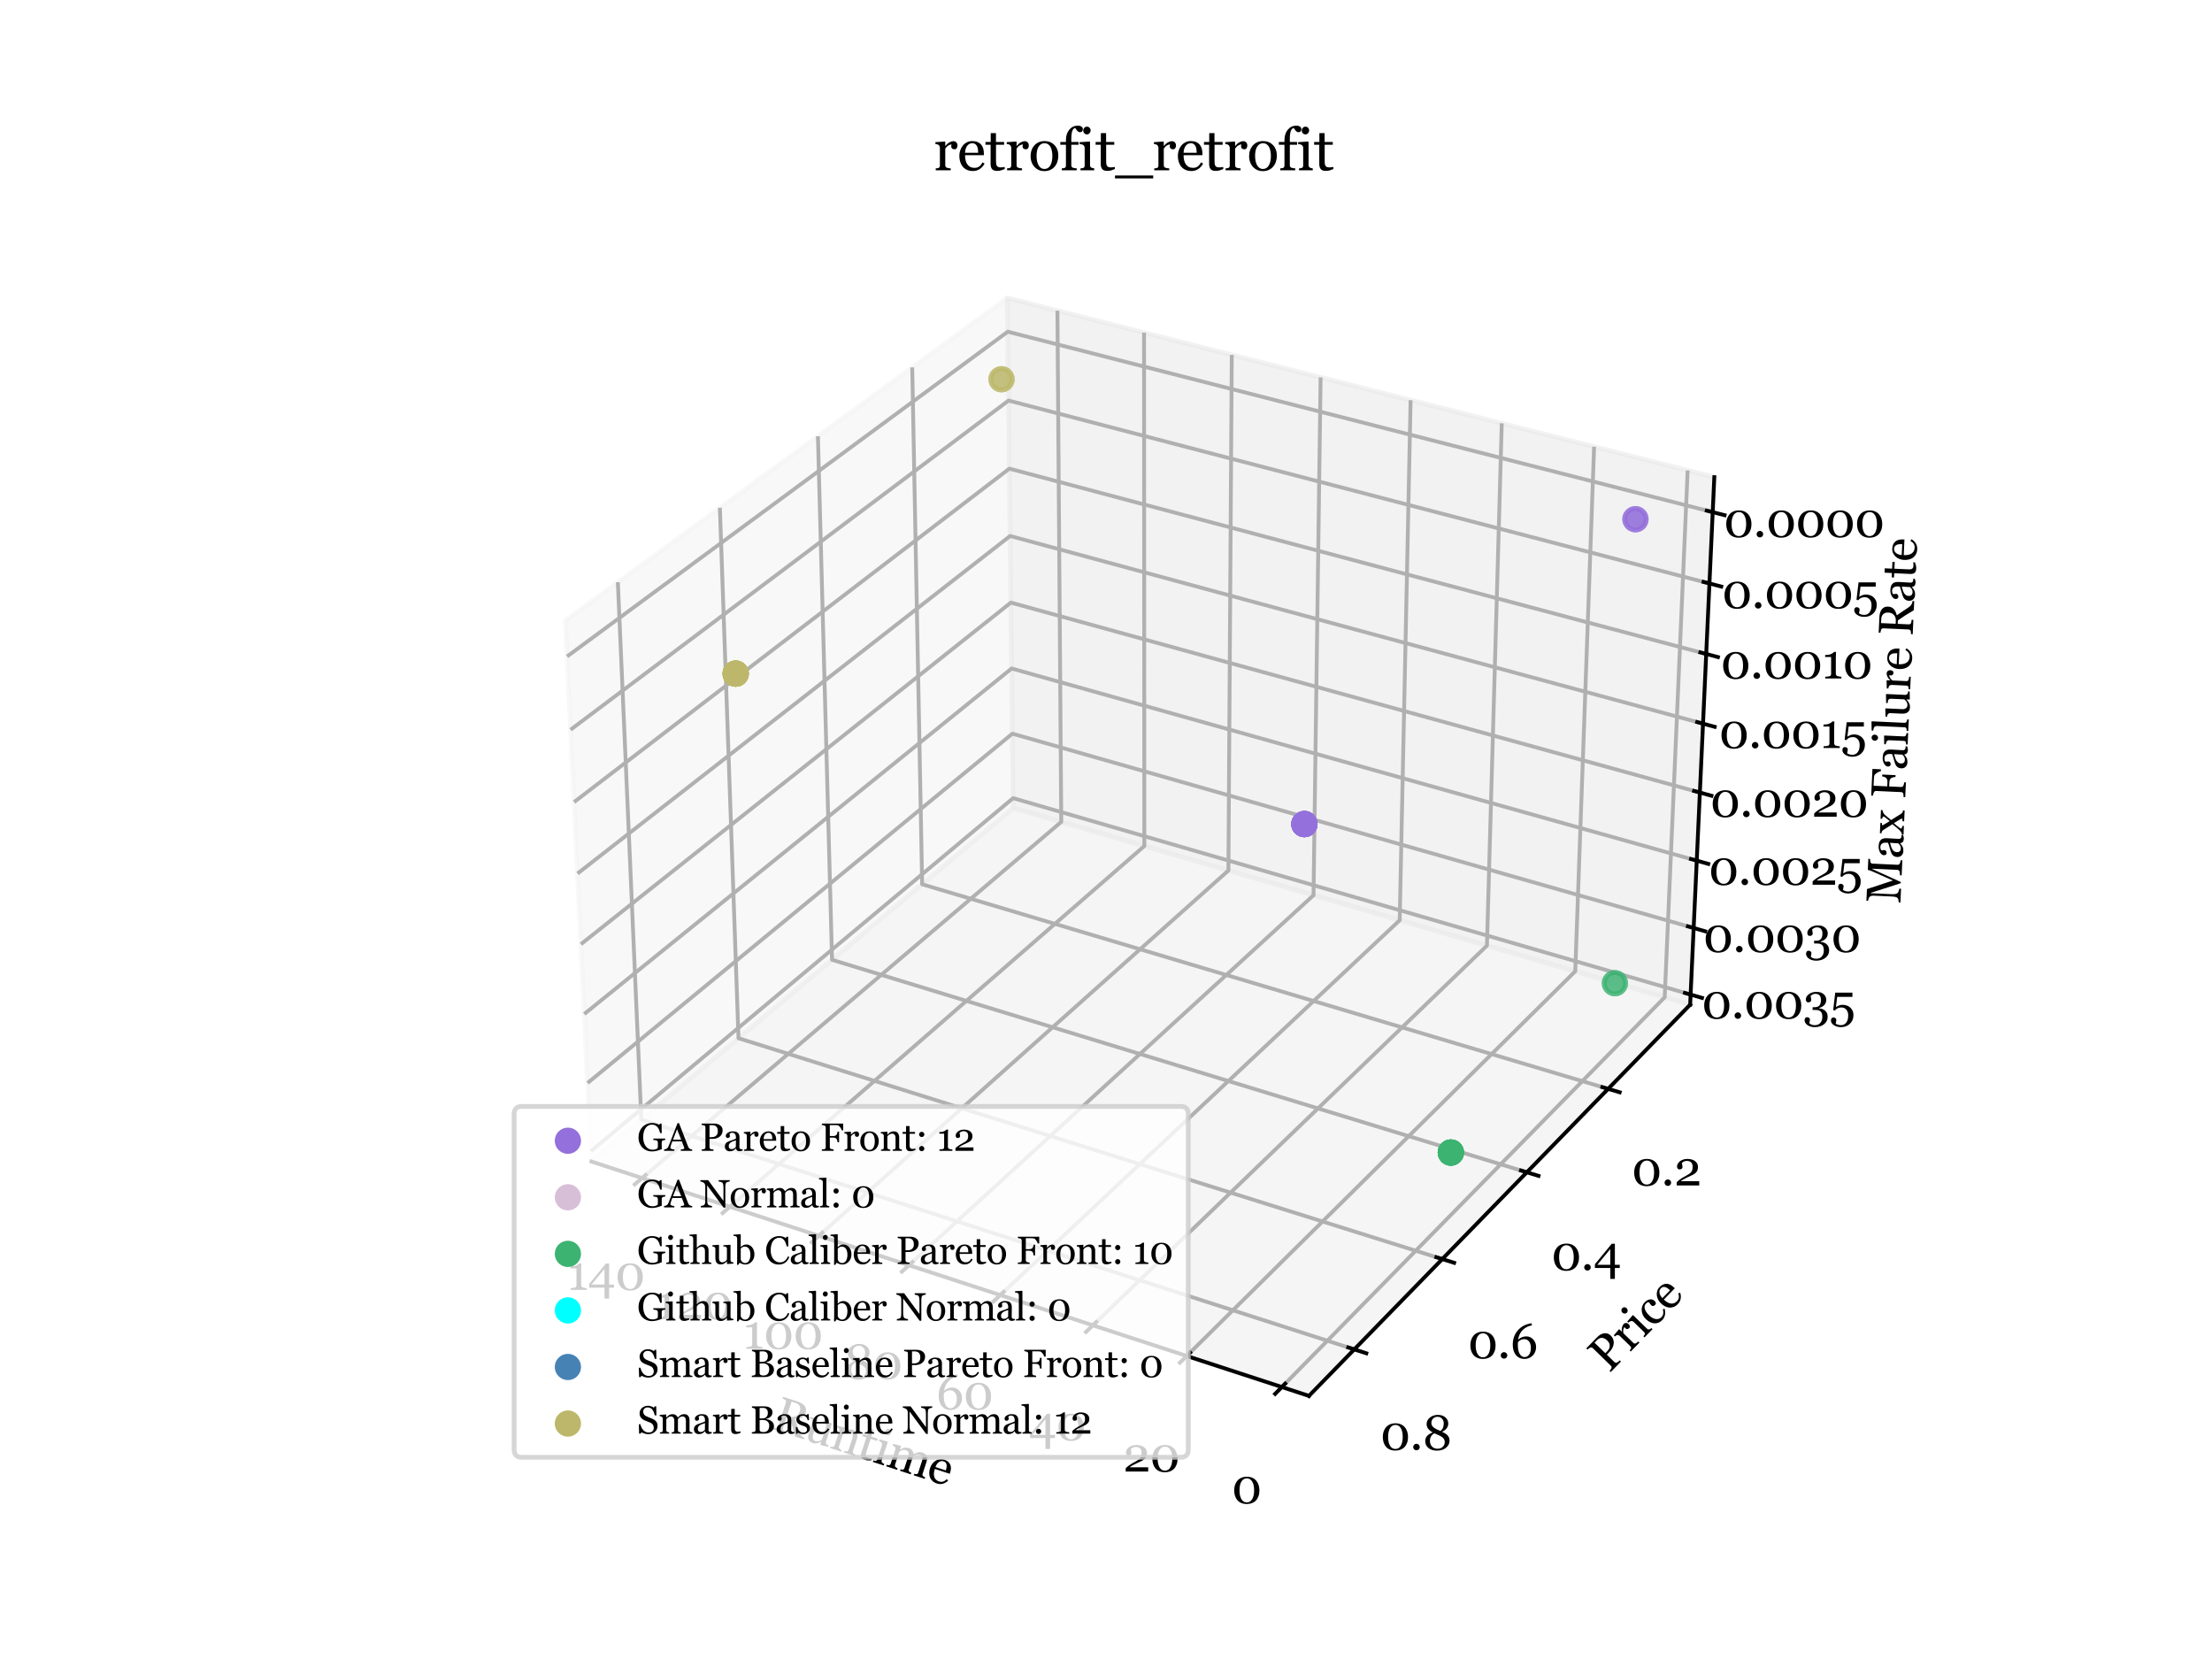 <?xml version="1.0" encoding="utf-8" standalone="no"?>
<!DOCTYPE svg PUBLIC "-//W3C//DTD SVG 1.1//EN"
  "http://www.w3.org/Graphics/SVG/1.1/DTD/svg11.dtd">
<svg xmlns:xlink="http://www.w3.org/1999/xlink" width="460.8pt" height="345.6pt" viewBox="0 0 460.8 345.6" xmlns="http://www.w3.org/2000/svg" version="1.1">
 <defs>
  <style type="text/css">*{stroke-linejoin: round; stroke-linecap: butt}</style>
 </defs>
 <g id="figure_1">
  <g id="patch_1">
   <path d="M 0 345.6 
L 460.8 345.6 
L 460.8 0 
L 0 0 
z
" style="fill: #ffffff"/>
  </g>
  <g id="patch_2">
   <path d="M 103.104 307.584 
L 369.216 307.584 
L 369.216 41.472 
L 103.104 41.472 
z
" style="fill: #ffffff"/>
  </g>
  <g id="pane3d_1">
   <g id="patch_3">
    <path d="M 209.855 62.074 
L 117.77 129.273 
L 123.197 241.969 
L 211.076 168.307 
" style="fill: #f2f2f2; opacity: 0.5; stroke: #f2f2f2; stroke-linejoin: miter"/>
   </g>
  </g>
  <g id="pane3d_2">
   <g id="patch_4">
    <path d="M 357.123 99.402 
L 209.855 62.074 
L 211.076 168.307 
L 352.09 209.295 
" style="fill: #e6e6e6; opacity: 0.5; stroke: #e6e6e6; stroke-linejoin: miter"/>
   </g>
  </g>
  <g id="pane3d_3">
   <g id="patch_5">
    <path d="M 352.09 209.295 
L 211.076 168.307 
L 123.197 241.969 
L 272.679 290.79 
" style="fill: #ececec; opacity: 0.5; stroke: #ececec; stroke-linejoin: miter"/>
   </g>
  </g>
  <g id="grid3d_1">
   <g id="Line3DCollection_1">
    <path d="M 267.032 288.946 
L 346.785 207.753 
L 351.571 97.995 
" style="fill: none; stroke: #b0b0b0; stroke-width: 0.8"/>
    <path d="M 247.213 282.473 
L 328.154 202.338 
L 332.081 93.055 
" style="fill: none; stroke: #b0b0b0; stroke-width: 0.8"/>
    <path d="M 227.663 276.088 
L 309.755 196.99 
L 312.844 88.179 
" style="fill: none; stroke: #b0b0b0; stroke-width: 0.8"/>
    <path d="M 208.376 269.789 
L 291.582 191.707 
L 293.855 83.366 
" style="fill: none; stroke: #b0b0b0; stroke-width: 0.8"/>
    <path d="M 189.347 263.574 
L 273.632 186.49 
L 275.108 78.614 
" style="fill: none; stroke: #b0b0b0; stroke-width: 0.8"/>
    <path d="M 170.571 257.442 
L 255.901 181.336 
L 256.6 73.923 
" style="fill: none; stroke: #b0b0b0; stroke-width: 0.8"/>
    <path d="M 152.043 251.39 
L 238.385 176.245 
L 238.326 69.291 
" style="fill: none; stroke: #b0b0b0; stroke-width: 0.8"/>
    <path d="M 133.758 245.418 
L 221.079 171.215 
L 220.281 64.717 
" style="fill: none; stroke: #b0b0b0; stroke-width: 0.8"/>
   </g>
  </g>
  <g id="grid3d_2">
   <g id="Line3DCollection_2">
    <path d="M 190.033 76.539 
L 192.103 184.211 
L 335.005 226.829 
" style="fill: none; stroke: #b0b0b0; stroke-width: 0.8"/>
    <path d="M 170.388 90.875 
L 173.33 199.947 
L 318.067 244.211 
" style="fill: none; stroke: #b0b0b0; stroke-width: 0.8"/>
    <path d="M 149.963 105.78 
L 153.844 216.281 
L 300.452 262.288 
" style="fill: none; stroke: #b0b0b0; stroke-width: 0.8"/>
    <path d="M 128.709 121.29 
L 133.602 233.248 
L 282.118 281.104 
" style="fill: none; stroke: #b0b0b0; stroke-width: 0.8"/>
   </g>
  </g>
  <g id="grid3d_3">
   <g id="Line3DCollection_3">
    <path d="M 356.789 106.688 
L 209.935 69.103 
L 118.131 136.756 
" style="fill: none; stroke: #b0b0b0; stroke-width: 0.8"/>
    <path d="M 356.109 121.546 
L 210.1 83.444 
L 118.865 152.012 
" style="fill: none; stroke: #b0b0b0; stroke-width: 0.8"/>
    <path d="M 355.436 136.232 
L 210.263 97.628 
L 119.591 167.085 
" style="fill: none; stroke: #b0b0b0; stroke-width: 0.8"/>
    <path d="M 354.771 150.75 
L 210.425 111.656 
L 120.308 181.978 
" style="fill: none; stroke: #b0b0b0; stroke-width: 0.8"/>
    <path d="M 354.114 165.102 
L 210.584 125.532 
L 121.017 196.694 
" style="fill: none; stroke: #b0b0b0; stroke-width: 0.8"/>
    <path d="M 353.464 179.29 
L 210.742 139.258 
L 121.717 211.237 
" style="fill: none; stroke: #b0b0b0; stroke-width: 0.8"/>
    <path d="M 352.822 193.319 
L 210.898 152.835 
L 122.409 225.609 
" style="fill: none; stroke: #b0b0b0; stroke-width: 0.8"/>
    <path d="M 352.187 207.189 
L 211.053 166.268 
L 123.093 239.814 
" style="fill: none; stroke: #b0b0b0; stroke-width: 0.8"/>
   </g>
  </g>
  <g id="axis3d_1">
   <g id="line2d_1">
    <path d="M 123.197 241.969 
L 272.679 290.79 
" style="fill: none; stroke: #000000; stroke-width: 0.8; stroke-linecap: square"/>
   </g>
   <g id="xtick_1">
    <g id="line2d_2">
     <path d="M 267.729 288.236 
L 265.634 290.368 
" style="fill: none; stroke: #000000; stroke-width: 0.8; stroke-linecap: square"/>
    </g>
    <g id="text_1">
     <!-- 0 -->
     <g transform="translate(256.591 313.155) scale(0.1 -0.1)">
      <defs>
       <path id="Georgia-30" d="M 3209 2919 
Q 3409 2678 3507 2354 
Q 3606 2031 3606 1678 
Q 3606 1253 3484 917 
Q 3363 581 3150 359 
Q 2931 131 2631 15 
Q 2331 -100 1963 -100 
Q 1559 -100 1243 34 
Q 928 169 731 403 
Q 525 647 423 973 
Q 322 1300 322 1678 
Q 322 2050 420 2362 
Q 519 2675 728 2928 
Q 928 3172 1243 3312 
Q 1559 3453 1966 3453 
Q 2394 3453 2700 3309 
Q 3006 3166 3209 2919 
z
M 2916 1678 
Q 2916 2422 2661 2831 
Q 2406 3241 1969 3241 
Q 1525 3241 1269 2831 
Q 1013 2422 1013 1678 
Q 1013 972 1258 542 
Q 1503 113 1963 113 
Q 2422 113 2669 542 
Q 2916 972 2916 1678 
z
" transform="scale(0.016)"/>
      </defs>
      <use xlink:href="#Georgia-30"/>
     </g>
    </g>
   </g>
   <g id="xtick_2">
    <g id="line2d_3">
     <path d="M 247.92 281.773 
L 245.795 283.876 
" style="fill: none; stroke: #000000; stroke-width: 0.8; stroke-linecap: square"/>
    </g>
    <g id="text_2">
     <!-- 20 -->
     <g transform="translate(233.953 306.543) scale(0.1 -0.1)">
      <defs>
       <path id="Georgia-32" d="M 3272 0 
L 344 0 
L 344 425 
Q 428 522 578 642 
Q 728 763 934 903 
Q 1059 988 1234 1088 
Q 1409 1188 1631 1306 
Q 1878 1438 2011 1538 
Q 2144 1638 2253 1784 
Q 2325 1881 2369 2026 
Q 2413 2172 2413 2441 
Q 2413 2831 2203 3014 
Q 1994 3197 1666 3197 
Q 1463 3197 1281 3117 
Q 1100 3038 1009 2897 
Q 1031 2797 1064 2659 
Q 1097 2522 1097 2391 
Q 1097 2272 998 2180 
Q 900 2088 706 2088 
Q 550 2088 465 2195 
Q 381 2303 381 2484 
Q 381 2653 475 2823 
Q 569 2994 744 3138 
Q 916 3278 1169 3365 
Q 1422 3453 1716 3453 
Q 2356 3453 2732 3167 
Q 3109 2881 3109 2403 
Q 3109 2175 3042 1987 
Q 2975 1800 2825 1656 
Q 2659 1497 2437 1383 
Q 2216 1269 1759 1066 
Q 1488 944 1253 811 
Q 1019 678 869 553 
L 3272 553 
L 3272 0 
z
" transform="scale(0.016)"/>
      </defs>
      <use xlink:href="#Georgia-32"/>
      <use xlink:href="#Georgia-30" x="55.859"/>
     </g>
    </g>
   </g>
   <g id="xtick_3">
    <g id="line2d_4">
     <path d="M 228.38 275.397 
L 226.226 277.472 
" style="fill: none; stroke: #000000; stroke-width: 0.8; stroke-linecap: square"/>
    </g>
    <g id="text_3">
     <!-- 40 -->
     <g transform="translate(214.347 300.021) scale(0.1 -0.1)">
      <defs>
       <path id="Georgia-34" d="M 3388 281 
L 2753 281 
L 2753 -1141 
L 2153 -1141 
L 2153 281 
L 153 281 
L 153 763 
L 2344 3434 
L 2753 3434 
L 2753 691 
L 3388 691 
L 3388 281 
z
M 2153 691 
L 2153 2738 
L 466 691 
L 2153 691 
z
" transform="scale(0.016)"/>
      </defs>
      <use xlink:href="#Georgia-34"/>
      <use xlink:href="#Georgia-30" x="56.494"/>
     </g>
    </g>
   </g>
   <g id="xtick_4">
    <g id="line2d_5">
     <path d="M 209.102 269.107 
L 206.92 271.155 
" style="fill: none; stroke: #000000; stroke-width: 0.8; stroke-linecap: square"/>
    </g>
    <g id="text_4">
     <!-- 60 -->
     <g transform="translate(195.032 293.587) scale(0.1 -0.1)">
      <defs>
       <path id="Georgia-36" d="M 3359 1441 
Q 3359 1116 3242 831 
Q 3125 547 2928 347 
Q 2700 119 2423 9 
Q 2147 -100 1847 -100 
Q 1500 -100 1219 28 
Q 938 156 741 391 
Q 541 628 431 972 
Q 322 1316 322 1744 
Q 322 2859 986 3625 
Q 1650 4391 2766 4544 
L 2822 4263 
L 2541 4213 
Q 1863 3994 1492 3531 
Q 1122 3069 1013 2409 
Q 1281 2644 1543 2741 
Q 1806 2838 2097 2838 
Q 2619 2838 2989 2438 
Q 3359 2038 3359 1441 
z
M 2681 1356 
Q 2681 1863 2448 2169 
Q 2216 2475 1825 2475 
Q 1591 2475 1389 2387 
Q 1188 2300 1000 2094 
Q 997 2056 990 1920 
Q 984 1784 984 1706 
Q 984 975 1223 561 
Q 1463 147 1853 147 
Q 2225 147 2453 470 
Q 2681 794 2681 1356 
z
" transform="scale(0.016)"/>
      </defs>
      <use xlink:href="#Georgia-36"/>
      <use xlink:href="#Georgia-30" x="56.592"/>
     </g>
    </g>
   </g>
   <g id="xtick_5">
    <g id="line2d_6">
     <path d="M 190.082 262.901 
L 187.874 264.922 
" style="fill: none; stroke: #000000; stroke-width: 0.8; stroke-linecap: square"/>
    </g>
    <g id="text_5">
     <!-- 80 -->
     <g transform="translate(175.829 287.24) scale(0.1 -0.1)">
      <defs>
       <path id="Georgia-38" d="M 3491 1175 
Q 3491 650 3037 272 
Q 2584 -106 1847 -106 
Q 1156 -106 740 241 
Q 325 588 325 1134 
Q 325 1538 570 1808 
Q 816 2078 1297 2266 
Q 900 2488 703 2753 
Q 506 3019 506 3353 
Q 506 3863 939 4206 
Q 1372 4550 1975 4550 
Q 2578 4550 2951 4225 
Q 3325 3900 3325 3409 
Q 3325 3094 3119 2811 
Q 2913 2528 2513 2347 
Q 3031 2125 3261 1856 
Q 3491 1588 3491 1175 
z
M 2734 3444 
Q 2734 3825 2507 4064 
Q 2281 4303 1928 4303 
Q 1575 4303 1350 4073 
Q 1125 3844 1125 3503 
Q 1125 3175 1381 2947 
Q 1638 2719 2294 2459 
Q 2528 2609 2631 2856 
Q 2734 3103 2734 3444 
z
M 2866 1028 
Q 2866 1225 2781 1373 
Q 2697 1522 2538 1644 
Q 2384 1763 2111 1892 
Q 1838 2022 1519 2156 
Q 1219 1994 1078 1742 
Q 938 1491 938 1169 
Q 938 709 1208 426 
Q 1478 144 1928 144 
Q 2359 144 2612 394 
Q 2866 644 2866 1028 
z
" transform="scale(0.016)"/>
      </defs>
      <use xlink:href="#Georgia-38"/>
      <use xlink:href="#Georgia-30" x="59.619"/>
     </g>
    </g>
   </g>
   <g id="xtick_6">
    <g id="line2d_7">
     <path d="M 171.315 256.778 
L 169.08 258.771 
" style="fill: none; stroke: #000000; stroke-width: 0.8; stroke-linecap: square"/>
    </g>
    <g id="text_6">
     <!-- 100 -->
     <g transform="translate(154.796 280.977) scale(0.1 -0.1)">
      <defs>
       <path id="Georgia-31" d="M 2528 0 
L 422 0 
L 422 222 
Q 516 228 714 248 
Q 913 269 988 291 
Q 1084 322 1136 392 
Q 1188 463 1188 603 
L 1188 2797 
L 409 2797 
L 409 3059 
L 581 3059 
Q 919 3059 1186 3184 
Q 1453 3309 1569 3453 
L 1828 3453 
Q 1819 3250 1809 2978 
Q 1800 2706 1800 2491 
L 1800 638 
Q 1800 528 1848 442 
Q 1897 356 1988 316 
Q 2069 281 2253 253 
Q 2438 225 2528 222 
L 2528 0 
z
" transform="scale(0.016)"/>
      </defs>
      <use xlink:href="#Georgia-31"/>
      <use xlink:href="#Georgia-30" x="42.969"/>
      <use xlink:href="#Georgia-30" x="104.346"/>
     </g>
    </g>
   </g>
   <g id="xtick_7">
    <g id="line2d_8">
     <path d="M 152.795 250.736 
L 150.535 252.703 
" style="fill: none; stroke: #000000; stroke-width: 0.8; stroke-linecap: square"/>
    </g>
    <g id="text_7">
     <!-- 120 -->
     <g transform="translate(136.524 274.797) scale(0.1 -0.1)">
      <use xlink:href="#Georgia-31"/>
      <use xlink:href="#Georgia-32" x="42.969"/>
      <use xlink:href="#Georgia-30" x="98.828"/>
     </g>
    </g>
   </g>
   <g id="xtick_8">
    <g id="line2d_9">
     <path d="M 134.518 244.772 
L 132.233 246.713 
" style="fill: none; stroke: #000000; stroke-width: 0.8; stroke-linecap: square"/>
    </g>
    <g id="text_8">
     <!-- 140 -->
     <g transform="translate(118.188 268.699) scale(0.1 -0.1)">
      <use xlink:href="#Georgia-31"/>
      <use xlink:href="#Georgia-34" x="42.969"/>
      <use xlink:href="#Georgia-30" x="99.463"/>
     </g>
    </g>
   </g>
   <g id="text_9">
    <!-- Runtime -->
    <g transform="translate(160.445 297.563) rotate(-341.913) scale(0.1 -0.1)">
     <defs>
      <path id="Georgia-52" d="M 4625 0 
L 3431 0 
Q 3034 622 2714 1075 
Q 2394 1528 2019 2009 
L 1566 2009 
L 1566 603 
Q 1566 494 1600 411 
Q 1634 328 1747 284 
Q 1803 263 1943 244 
Q 2084 225 2181 222 
L 2181 0 
L 306 0 
L 306 222 
Q 381 228 523 243 
Q 666 259 722 284 
Q 816 325 858 403 
Q 900 481 900 603 
L 900 3809 
Q 900 3919 869 4003 
Q 838 4088 722 4131 
Q 644 4159 519 4182 
Q 394 4206 306 4213 
L 306 4434 
L 2353 4434 
Q 2634 4434 2881 4376 
Q 3128 4319 3328 4191 
Q 3522 4066 3637 3864 
Q 3753 3663 3753 3378 
Q 3753 3122 3675 2925 
Q 3597 2728 3444 2584 
Q 3303 2450 3106 2351 
Q 2909 2253 2672 2184 
Q 3000 1750 3217 1453 
Q 3434 1156 3750 731 
Q 3888 544 3998 455 
Q 4109 366 4219 309 
Q 4300 269 4422 247 
Q 4544 225 4625 222 
L 4625 0 
z
M 2981 3306 
Q 2981 3709 2750 3945 
Q 2519 4181 2097 4181 
L 1566 4181 
L 1566 2278 
L 1975 2278 
Q 2406 2278 2693 2554 
Q 2981 2831 2981 3306 
z
" transform="scale(0.016)"/>
      <path id="Georgia-75" d="M 3528 56 
L 2525 -13 
L 2478 31 
L 2478 422 
L 2459 422 
Q 2384 344 2290 255 
Q 2197 166 2075 94 
Q 1934 9 1803 -34 
Q 1672 -78 1431 -78 
Q 1022 -78 808 189 
Q 594 456 594 966 
L 594 2441 
Q 594 2553 551 2629 
Q 509 2706 428 2763 
Q 372 2800 287 2817 
Q 203 2834 109 2841 
L 109 3044 
L 1138 3119 
L 1184 3075 
L 1184 934 
Q 1184 600 1334 431 
Q 1484 263 1694 263 
Q 1866 263 2000 316 
Q 2134 369 2225 441 
Q 2309 506 2373 579 
Q 2438 653 2472 716 
L 2472 2463 
Q 2472 2566 2428 2645 
Q 2384 2725 2306 2781 
Q 2250 2819 2139 2826 
Q 2028 2834 1891 2841 
L 1891 3044 
L 3009 3119 
L 3056 3075 
L 3056 628 
Q 3056 522 3100 447 
Q 3144 372 3222 319 
Q 3278 284 3356 273 
Q 3434 263 3528 259 
L 3528 56 
z
" transform="scale(0.016)"/>
      <path id="Georgia-6e" d="M 3628 0 
L 2119 0 
L 2119 206 
Q 2191 213 2277 219 
Q 2363 225 2419 244 
Q 2506 272 2548 342 
Q 2591 413 2591 525 
L 2591 2109 
Q 2591 2438 2436 2616 
Q 2281 2794 2059 2794 
Q 1894 2794 1756 2742 
Q 1619 2691 1513 2616 
Q 1409 2544 1348 2461 
Q 1288 2378 1259 2328 
L 1259 556 
Q 1259 450 1303 381 
Q 1347 313 1434 275 
Q 1500 244 1576 228 
Q 1653 213 1734 206 
L 1734 0 
L 225 0 
L 225 206 
Q 297 213 373 219 
Q 450 225 506 244 
Q 594 272 636 342 
Q 678 413 678 525 
L 678 2428 
Q 678 2534 633 2623 
Q 588 2713 506 2769 
Q 447 2806 365 2823 
Q 284 2841 191 2847 
L 191 3050 
L 1216 3119 
L 1259 3075 
L 1259 2641 
L 1275 2641 
Q 1350 2716 1462 2820 
Q 1575 2925 1675 2991 
Q 1791 3066 1950 3116 
Q 2109 3166 2309 3166 
Q 2753 3166 2967 2889 
Q 3181 2613 3181 2153 
L 3181 550 
Q 3181 441 3218 373 
Q 3256 306 3347 269 
Q 3422 238 3476 225 
Q 3531 213 3628 206 
L 3628 0 
z
" transform="scale(0.016)"/>
      <path id="Georgia-74" d="M 2128 134 
Q 1925 50 1744 -8 
Q 1563 -66 1300 -66 
Q 913 -66 755 129 
Q 597 325 597 681 
L 597 2769 
L 41 2769 
L 41 3069 
L 609 3069 
L 609 4028 
L 1178 4028 
L 1178 3069 
L 2063 3069 
L 2063 2769 
L 1184 2769 
L 1184 1047 
Q 1184 853 1198 723 
Q 1213 594 1266 497 
Q 1316 406 1416 359 
Q 1516 313 1684 313 
Q 1763 313 1914 327 
Q 2066 341 2128 363 
L 2128 134 
z
" transform="scale(0.016)"/>
      <path id="Georgia-69" d="M 1722 0 
L 231 0 
L 231 206 
Q 303 213 379 219 
Q 456 225 513 244 
Q 600 272 642 342 
Q 684 413 684 525 
L 684 2428 
Q 684 2528 639 2611 
Q 594 2694 513 2750 
Q 453 2788 340 2814 
Q 228 2841 134 2847 
L 134 3050 
L 1222 3119 
L 1266 3075 
L 1266 563 
Q 1266 453 1308 381 
Q 1350 309 1441 275 
Q 1509 247 1575 230 
Q 1641 213 1722 206 
L 1722 0 
z
M 1328 4334 
Q 1328 4156 1211 4023 
Q 1094 3891 922 3891 
Q 763 3891 645 4017 
Q 528 4144 528 4306 
Q 528 4478 645 4606 
Q 763 4734 922 4734 
Q 1100 4734 1214 4614 
Q 1328 4494 1328 4334 
z
" transform="scale(0.016)"/>
      <path id="Georgia-6d" d="M 5503 0 
L 4000 0 
L 4000 206 
Q 4072 213 4145 219 
Q 4219 225 4275 244 
Q 4363 272 4405 342 
Q 4447 413 4447 525 
L 4447 2116 
Q 4447 2441 4298 2617 
Q 4150 2794 3928 2794 
Q 3775 2794 3640 2747 
Q 3506 2700 3394 2616 
Q 3303 2547 3242 2467 
Q 3181 2388 3150 2334 
L 3150 556 
Q 3150 447 3187 376 
Q 3225 306 3316 269 
Q 3388 241 3445 227 
Q 3503 213 3597 206 
L 3597 0 
L 2125 0 
L 2125 206 
Q 2197 213 2264 219 
Q 2331 225 2388 244 
Q 2475 272 2517 342 
Q 2559 413 2559 525 
L 2559 2116 
Q 2559 2441 2411 2617 
Q 2263 2794 2041 2794 
Q 1888 2794 1753 2745 
Q 1619 2697 1506 2613 
Q 1416 2544 1353 2458 
Q 1291 2372 1259 2328 
L 1259 563 
Q 1259 456 1303 384 
Q 1347 313 1434 275 
Q 1500 244 1569 228 
Q 1638 213 1722 206 
L 1722 0 
L 225 0 
L 225 206 
Q 297 213 373 219 
Q 450 225 506 244 
Q 594 272 636 342 
Q 678 413 678 525 
L 678 2441 
Q 678 2541 633 2620 
Q 588 2700 506 2756 
Q 447 2794 359 2817 
Q 272 2841 178 2847 
L 178 3050 
L 1209 3119 
L 1253 3075 
L 1253 2634 
L 1275 2634 
Q 1353 2713 1465 2819 
Q 1578 2925 1675 2991 
Q 1784 3066 1948 3116 
Q 2113 3166 2303 3166 
Q 2603 3166 2818 3005 
Q 3034 2844 3128 2616 
Q 3241 2725 3327 2808 
Q 3413 2891 3553 2984 
Q 3672 3066 3833 3116 
Q 3994 3166 4191 3166 
Q 4581 3166 4809 2909 
Q 5038 2653 5038 2122 
L 5038 556 
Q 5038 447 5075 376 
Q 5113 306 5203 269 
Q 5275 241 5345 227 
Q 5416 213 5503 206 
L 5503 0 
z
" transform="scale(0.016)"/>
      <path id="Georgia-65" d="M 2963 725 
Q 2769 356 2444 137 
Q 2119 -81 1697 -81 
Q 1325 -81 1045 50 
Q 766 181 584 406 
Q 403 631 314 931 
Q 225 1231 225 1566 
Q 225 1866 320 2155 
Q 416 2444 600 2675 
Q 778 2897 1042 3033 
Q 1306 3169 1634 3169 
Q 1972 3169 2212 3062 
Q 2453 2956 2603 2772 
Q 2747 2597 2817 2359 
Q 2888 2122 2888 1844 
L 2888 1638 
L 847 1638 
Q 847 1334 905 1087 
Q 963 841 1088 653 
Q 1209 472 1406 367 
Q 1603 263 1875 263 
Q 2153 263 2354 392 
Q 2556 522 2744 859 
L 2963 725 
z
M 2272 1900 
Q 2272 2075 2242 2275 
Q 2213 2475 2147 2609 
Q 2075 2753 1950 2843 
Q 1825 2934 1628 2934 
Q 1300 2934 1083 2661 
Q 866 2388 847 1900 
L 2272 1900 
z
" transform="scale(0.016)"/>
     </defs>
     <use xlink:href="#Georgia-52"/>
     <use xlink:href="#Georgia-75" x="70.166"/>
     <use xlink:href="#Georgia-6e" x="127.686"/>
     <use xlink:href="#Georgia-74" x="186.768"/>
     <use xlink:href="#Georgia-69" x="221.289"/>
     <use xlink:href="#Georgia-6d" x="250.586"/>
     <use xlink:href="#Georgia-65" x="338.672"/>
    </g>
   </g>
  </g>
  <g id="axis3d_2">
   <g id="line2d_10">
    <path d="M 352.09 209.295 
L 272.679 290.79 
" style="fill: none; stroke: #000000; stroke-width: 0.8; stroke-linecap: square"/>
   </g>
   <g id="xtick_9">
    <g id="line2d_11">
     <path d="M 333.804 226.471 
L 337.409 227.546 
" style="fill: none; stroke: #000000; stroke-width: 0.8; stroke-linecap: square"/>
    </g>
    <g id="text_10">
     <!-- 0.2 -->
     <g transform="translate(339.912 246.95) scale(0.1 -0.1)">
      <defs>
       <path id="Georgia-2e" d="M 1297 359 
Q 1297 184 1170 60 
Q 1044 -63 869 -63 
Q 694 -63 567 60 
Q 441 184 441 359 
Q 441 534 567 661 
Q 694 788 869 788 
Q 1044 788 1170 661 
Q 1297 534 1297 359 
z
" transform="scale(0.016)"/>
      </defs>
      <use xlink:href="#Georgia-30"/>
      <use xlink:href="#Georgia-2e" x="61.377"/>
      <use xlink:href="#Georgia-32" x="88.33"/>
     </g>
    </g>
   </g>
   <g id="xtick_10">
    <g id="line2d_12">
     <path d="M 316.85 243.839 
L 320.504 244.956 
" style="fill: none; stroke: #000000; stroke-width: 0.8; stroke-linecap: square"/>
    </g>
    <g id="text_11">
     <!-- 0.4 -->
     <g transform="translate(323.171 264.588) scale(0.1 -0.1)">
      <use xlink:href="#Georgia-30"/>
      <use xlink:href="#Georgia-2e" x="61.377"/>
      <use xlink:href="#Georgia-34" x="88.33"/>
     </g>
    </g>
   </g>
   <g id="xtick_11">
    <g id="line2d_13">
     <path d="M 299.218 261.901 
L 302.923 263.064 
" style="fill: none; stroke: #000000; stroke-width: 0.8; stroke-linecap: square"/>
    </g>
    <g id="text_12">
     <!-- 0.6 -->
     <g transform="translate(305.788 282.933) scale(0.1 -0.1)">
      <use xlink:href="#Georgia-30"/>
      <use xlink:href="#Georgia-2e" x="61.377"/>
      <use xlink:href="#Georgia-36" x="88.33"/>
     </g>
    </g>
   </g>
   <g id="xtick_12">
    <g id="line2d_14">
     <path d="M 280.867 280.7 
L 284.624 281.911 
" style="fill: none; stroke: #000000; stroke-width: 0.8; stroke-linecap: square"/>
    </g>
    <g id="text_13">
     <!-- 0.8 -->
     <g transform="translate(287.548 302.026) scale(0.1 -0.1)">
      <use xlink:href="#Georgia-30"/>
      <use xlink:href="#Georgia-2e" x="61.377"/>
      <use xlink:href="#Georgia-38" x="88.33"/>
     </g>
    </g>
   </g>
   <g id="text_14">
    <!-- Price -->
    <g transform="translate(335.212 286.168) rotate(-45.742) scale(0.1 -0.1)">
     <defs>
      <path id="Georgia-50" d="M 3700 3341 
Q 3700 2994 3564 2726 
Q 3428 2459 3188 2284 
Q 2950 2109 2665 2028 
Q 2381 1947 2063 1947 
L 1566 1947 
L 1566 603 
Q 1566 494 1602 411 
Q 1638 328 1750 284 
Q 1806 263 1948 244 
Q 2091 225 2209 222 
L 2209 0 
L 306 0 
L 306 222 
Q 381 228 523 243 
Q 666 259 722 284 
Q 816 325 858 403 
Q 900 481 900 603 
L 900 3803 
Q 900 3913 869 4000 
Q 838 4088 722 4131 
Q 603 4172 486 4189 
Q 369 4206 284 4213 
L 284 4434 
L 2309 4434 
Q 2928 4434 3314 4136 
Q 3700 3838 3700 3341 
z
M 2750 2584 
Q 2856 2734 2890 2895 
Q 2925 3056 2925 3184 
Q 2925 3363 2883 3547 
Q 2841 3731 2738 3869 
Q 2628 4016 2450 4097 
Q 2272 4178 2006 4178 
L 1566 4178 
L 1566 2219 
L 1884 2219 
Q 2222 2219 2433 2323 
Q 2644 2428 2750 2584 
z
" transform="scale(0.016)"/>
      <path id="Georgia-72" d="M 2584 2684 
Q 2584 2525 2506 2401 
Q 2428 2278 2266 2278 
Q 2091 2278 1998 2368 
Q 1906 2459 1906 2569 
Q 1906 2638 1917 2694 
Q 1928 2750 1938 2806 
Q 1791 2806 1594 2687 
Q 1397 2569 1259 2350 
L 1259 556 
Q 1259 447 1301 378 
Q 1344 309 1434 275 
Q 1513 244 1636 228 
Q 1759 213 1850 206 
L 1850 0 
L 225 0 
L 225 206 
Q 297 213 373 219 
Q 450 225 506 244 
Q 594 272 636 342 
Q 678 413 678 525 
L 678 2428 
Q 678 2525 633 2619 
Q 588 2713 506 2769 
Q 447 2806 365 2823 
Q 284 2841 191 2847 
L 191 3050 
L 1216 3119 
L 1259 3075 
L 1259 2641 
L 1275 2641 
Q 1469 2894 1706 3025 
Q 1944 3156 2141 3156 
Q 2338 3156 2461 3028 
Q 2584 2900 2584 2684 
z
" transform="scale(0.016)"/>
      <path id="Georgia-63" d="M 1650 -81 
Q 981 -81 603 362 
Q 225 806 225 1553 
Q 225 1878 326 2161 
Q 428 2444 622 2675 
Q 806 2897 1084 3033 
Q 1363 3169 1691 3169 
Q 2144 3169 2428 2951 
Q 2713 2734 2713 2359 
Q 2713 2203 2638 2083 
Q 2563 1963 2391 1963 
Q 2206 1963 2104 2056 
Q 2003 2150 2003 2266 
Q 2003 2406 2040 2554 
Q 2078 2703 2084 2772 
Q 2028 2869 1917 2901 
Q 1806 2934 1678 2934 
Q 1528 2934 1392 2870 
Q 1256 2806 1128 2634 
Q 1013 2478 941 2212 
Q 869 1947 869 1578 
Q 869 997 1126 630 
Q 1384 263 1803 263 
Q 2106 263 2311 409 
Q 2516 556 2691 850 
L 2891 719 
Q 2684 350 2346 134 
Q 2009 -81 1650 -81 
z
" transform="scale(0.016)"/>
     </defs>
     <use xlink:href="#Georgia-50"/>
     <use xlink:href="#Georgia-72" x="60.986"/>
     <use xlink:href="#Georgia-69" x="101.953"/>
     <use xlink:href="#Georgia-63" x="131.25"/>
     <use xlink:href="#Georgia-65" x="176.66"/>
    </g>
   </g>
  </g>
  <g id="axis3d_3">
   <g id="line2d_15">
    <path d="M 352.09 209.295 
L 357.123 99.402 
" style="fill: none; stroke: #000000; stroke-width: 0.8; stroke-linecap: square"/>
   </g>
   <g id="xtick_13">
    <g id="line2d_16">
     <path d="M 355.554 106.372 
L 359.262 107.321 
" style="fill: none; stroke: #000000; stroke-width: 0.8; stroke-linecap: square"/>
    </g>
    <g id="text_15">
     <!-- 0.0000 -->
     <g transform="translate(359.093 111.854) scale(0.1 -0.1)">
      <use xlink:href="#Georgia-30"/>
      <use xlink:href="#Georgia-2e" x="61.377"/>
      <use xlink:href="#Georgia-30" x="88.33"/>
      <use xlink:href="#Georgia-30" x="149.707"/>
      <use xlink:href="#Georgia-30" x="211.084"/>
      <use xlink:href="#Georgia-30" x="272.461"/>
     </g>
    </g>
   </g>
   <g id="xtick_14">
    <g id="line2d_17">
     <path d="M 354.881 121.226 
L 358.567 122.187 
" style="fill: none; stroke: #000000; stroke-width: 0.8; stroke-linecap: square"/>
    </g>
    <g id="text_16">
     <!-- 0.0005 -->
     <g transform="translate(358.732 126.68) scale(0.1 -0.1)">
      <defs>
       <path id="Georgia-35" d="M 2634 1466 
Q 2841 1303 2977 1047 
Q 3113 791 3113 406 
Q 3113 -266 2653 -703 
Q 2194 -1141 1488 -1141 
Q 941 -1141 562 -881 
Q 184 -622 184 -278 
Q 184 -119 262 0 
Q 341 119 503 119 
Q 691 119 789 20 
Q 888 -78 888 -194 
Q 888 -294 853 -444 
Q 819 -594 800 -666 
Q 825 -688 881 -725 
Q 938 -763 1016 -797 
Q 1097 -831 1214 -857 
Q 1331 -884 1488 -884 
Q 1688 -884 1866 -803 
Q 2044 -722 2166 -563 
Q 2300 -388 2367 -164 
Q 2434 59 2434 403 
Q 2434 844 2189 1133 
Q 1944 1422 1544 1422 
Q 1294 1422 1076 1328 
Q 859 1234 688 1016 
L 478 1097 
L 744 3353 
L 2981 3353 
L 2981 2797 
L 997 2797 
L 834 1472 
Q 975 1572 1204 1670 
Q 1434 1769 1709 1769 
Q 1938 1769 2183 1698 
Q 2428 1628 2634 1466 
z
" transform="scale(0.016)"/>
      </defs>
      <use xlink:href="#Georgia-30"/>
      <use xlink:href="#Georgia-2e" x="61.377"/>
      <use xlink:href="#Georgia-30" x="88.33"/>
      <use xlink:href="#Georgia-30" x="149.707"/>
      <use xlink:href="#Georgia-30" x="211.084"/>
      <use xlink:href="#Georgia-35" x="272.461"/>
     </g>
    </g>
   </g>
   <g id="xtick_15">
    <g id="line2d_18">
     <path d="M 354.216 135.908 
L 357.879 136.882 
" style="fill: none; stroke: #000000; stroke-width: 0.8; stroke-linecap: square"/>
    </g>
    <g id="text_17">
     <!-- 0.0010 -->
     <g transform="translate(358.445 141.335) scale(0.1 -0.1)">
      <use xlink:href="#Georgia-30"/>
      <use xlink:href="#Georgia-2e" x="61.377"/>
      <use xlink:href="#Georgia-30" x="88.33"/>
      <use xlink:href="#Georgia-30" x="149.707"/>
      <use xlink:href="#Georgia-31" x="211.084"/>
      <use xlink:href="#Georgia-30" x="254.053"/>
     </g>
    </g>
   </g>
   <g id="xtick_16">
    <g id="line2d_19">
     <path d="M 353.559 150.422 
L 357.2 151.408 
" style="fill: none; stroke: #000000; stroke-width: 0.8; stroke-linecap: square"/>
    </g>
    <g id="text_18">
     <!-- 0.0015 -->
     <g transform="translate(358.102 155.822) scale(0.1 -0.1)">
      <use xlink:href="#Georgia-30"/>
      <use xlink:href="#Georgia-2e" x="61.377"/>
      <use xlink:href="#Georgia-30" x="88.33"/>
      <use xlink:href="#Georgia-30" x="149.707"/>
      <use xlink:href="#Georgia-31" x="211.084"/>
      <use xlink:href="#Georgia-35" x="254.053"/>
     </g>
    </g>
   </g>
   <g id="xtick_17">
    <g id="line2d_20">
     <path d="M 352.909 164.769 
L 356.528 165.767 
" style="fill: none; stroke: #000000; stroke-width: 0.8; stroke-linecap: square"/>
    </g>
    <g id="text_19">
     <!-- 0.0020 -->
     <g transform="translate(356.269 170.144) scale(0.1 -0.1)">
      <use xlink:href="#Georgia-30"/>
      <use xlink:href="#Georgia-2e" x="61.377"/>
      <use xlink:href="#Georgia-30" x="88.33"/>
      <use xlink:href="#Georgia-30" x="149.707"/>
      <use xlink:href="#Georgia-32" x="211.084"/>
      <use xlink:href="#Georgia-30" x="266.943"/>
     </g>
    </g>
   </g>
   <g id="xtick_18">
    <g id="line2d_21">
     <path d="M 352.266 178.954 
L 355.864 179.964 
" style="fill: none; stroke: #000000; stroke-width: 0.8; stroke-linecap: square"/>
    </g>
    <g id="text_20">
     <!-- 0.0025 -->
     <g transform="translate(355.943 184.304) scale(0.1 -0.1)">
      <use xlink:href="#Georgia-30"/>
      <use xlink:href="#Georgia-2e" x="61.377"/>
      <use xlink:href="#Georgia-30" x="88.33"/>
      <use xlink:href="#Georgia-30" x="149.707"/>
      <use xlink:href="#Georgia-32" x="211.084"/>
      <use xlink:href="#Georgia-35" x="266.943"/>
     </g>
    </g>
   </g>
   <g id="xtick_19">
    <g id="line2d_22">
     <path d="M 351.63 192.979 
L 355.208 193.999 
" style="fill: none; stroke: #000000; stroke-width: 0.8; stroke-linecap: square"/>
    </g>
    <g id="text_21">
     <!-- 0.0030 -->
     <g transform="translate(354.806 198.304) scale(0.1 -0.1)">
      <defs>
       <path id="Georgia-33" d="M 1522 -1141 
Q 1228 -1141 984 -1067 
Q 741 -994 566 -869 
Q 391 -744 295 -581 
Q 200 -419 200 -247 
Q 200 -94 275 29 
Q 350 153 516 153 
Q 703 153 801 61 
Q 900 -31 900 -150 
Q 900 -250 867 -403 
Q 834 -556 816 -622 
Q 838 -650 895 -697 
Q 953 -744 1038 -781 
Q 1138 -828 1247 -856 
Q 1356 -884 1556 -884 
Q 1744 -884 1917 -821 
Q 2091 -759 2222 -622 
Q 2359 -478 2436 -286 
Q 2513 -94 2513 219 
Q 2513 388 2477 553 
Q 2441 719 2344 841 
Q 2247 963 2080 1030 
Q 1913 1097 1656 1097 
L 1247 1097 
L 1247 1456 
L 1519 1456 
Q 1950 1456 2140 1693 
Q 2331 1931 2331 2409 
Q 2331 2800 2147 2998 
Q 1963 3197 1625 3197 
Q 1463 3197 1358 3158 
Q 1253 3119 1188 3081 
Q 1109 3038 1059 2984 
Q 1009 2931 984 2906 
Q 1006 2806 1037 2661 
Q 1069 2516 1069 2384 
Q 1069 2269 970 2176 
Q 872 2084 681 2084 
Q 516 2084 439 2203 
Q 363 2322 363 2478 
Q 363 2641 453 2809 
Q 544 2978 722 3125 
Q 900 3272 1156 3362 
Q 1413 3453 1747 3453 
Q 2131 3453 2382 3339 
Q 2634 3225 2778 3063 
Q 2919 2903 2972 2728 
Q 3025 2553 3025 2428 
Q 3025 2272 2981 2114 
Q 2938 1956 2838 1822 
Q 2728 1675 2548 1554 
Q 2369 1434 2097 1359 
L 2097 1309 
Q 2272 1294 2470 1231 
Q 2669 1169 2828 1047 
Q 2994 919 3100 717 
Q 3206 516 3206 206 
Q 3206 -394 2725 -767 
Q 2244 -1141 1522 -1141 
z
" transform="scale(0.016)"/>
      </defs>
      <use xlink:href="#Georgia-30"/>
      <use xlink:href="#Georgia-2e" x="61.377"/>
      <use xlink:href="#Georgia-30" x="88.33"/>
      <use xlink:href="#Georgia-30" x="149.707"/>
      <use xlink:href="#Georgia-33" x="211.084"/>
      <use xlink:href="#Georgia-30" x="266.26"/>
     </g>
    </g>
   </g>
   <g id="xtick_20">
    <g id="line2d_23">
     <path d="M 351.002 206.846 
L 354.559 207.877 
" style="fill: none; stroke: #000000; stroke-width: 0.8; stroke-linecap: square"/>
    </g>
    <g id="text_22">
     <!-- 0.0035 -->
     <g transform="translate(354.497 212.148) scale(0.1 -0.1)">
      <use xlink:href="#Georgia-30"/>
      <use xlink:href="#Georgia-2e" x="61.377"/>
      <use xlink:href="#Georgia-30" x="88.33"/>
      <use xlink:href="#Georgia-30" x="149.707"/>
      <use xlink:href="#Georgia-33" x="211.084"/>
      <use xlink:href="#Georgia-35" x="266.26"/>
     </g>
    </g>
   </g>
   <g id="text_23">
    <!-- Max Failure Rate -->
    <g transform="translate(395.881 188.241) rotate(-87.378) scale(0.1 -0.1)">
     <defs>
      <path id="Georgia-4d" d="M 5644 0 
L 3684 0 
L 3684 222 
Q 3791 225 3958 244 
Q 4125 263 4188 297 
Q 4284 356 4329 432 
Q 4375 509 4375 625 
L 4375 3850 
L 4328 3850 
L 2816 72 
L 2659 72 
L 1219 3928 
L 1178 3928 
L 1178 1281 
Q 1178 897 1226 697 
Q 1275 497 1375 409 
Q 1444 344 1659 284 
Q 1875 225 1941 222 
L 1941 0 
L 150 0 
L 150 222 
Q 291 234 445 268 
Q 600 303 684 372 
Q 794 459 834 640 
Q 875 822 875 1247 
L 875 3516 
Q 875 3713 828 3838 
Q 781 3963 694 4041 
Q 597 4125 456 4165 
Q 316 4206 178 4213 
L 178 4434 
L 1691 4434 
L 2959 1109 
L 4044 3891 
Q 4103 4044 4145 4211 
Q 4188 4378 4191 4434 
L 5638 4434 
L 5638 4213 
Q 5550 4209 5414 4184 
Q 5278 4159 5216 4138 
Q 5109 4100 5071 4012 
Q 5034 3925 5034 3822 
L 5034 625 
Q 5034 516 5071 441 
Q 5109 366 5216 309 
Q 5272 278 5415 251 
Q 5559 225 5644 222 
L 5644 0 
z
" transform="scale(0.016)"/>
      <path id="Georgia-61" d="M 3144 56 
Q 2997 3 2886 -30 
Q 2775 -63 2634 -63 
Q 2391 -63 2245 51 
Q 2100 166 2059 384 
L 2041 384 
Q 1838 159 1605 40 
Q 1372 -78 1044 -78 
Q 697 -78 473 134 
Q 250 347 250 691 
Q 250 869 300 1009 
Q 350 1150 450 1263 
Q 528 1356 656 1429 
Q 784 1503 897 1547 
Q 1038 1600 1467 1744 
Q 1897 1888 2047 1969 
L 2047 2278 
Q 2047 2319 2030 2434 
Q 2013 2550 1956 2653 
Q 1894 2769 1780 2855 
Q 1666 2941 1456 2941 
Q 1313 2941 1189 2892 
Q 1066 2844 1016 2791 
Q 1016 2728 1045 2606 
Q 1075 2484 1075 2381 
Q 1075 2272 976 2181 
Q 878 2091 703 2091 
Q 547 2091 473 2202 
Q 400 2313 400 2450 
Q 400 2594 501 2725 
Q 603 2856 766 2959 
Q 906 3047 1106 3108 
Q 1306 3169 1497 3169 
Q 1759 3169 1954 3133 
Q 2150 3097 2309 2978 
Q 2469 2863 2551 2664 
Q 2634 2466 2634 2153 
Q 2634 1706 2625 1361 
Q 2616 1016 2616 606 
Q 2616 484 2658 412 
Q 2700 341 2788 291 
Q 2834 263 2936 259 
Q 3038 256 3144 256 
L 3144 56 
z
M 2053 1706 
Q 1788 1628 1588 1553 
Q 1388 1478 1216 1366 
Q 1059 1259 968 1114 
Q 878 969 878 769 
Q 878 509 1014 387 
Q 1150 266 1359 266 
Q 1581 266 1750 373 
Q 1919 481 2034 628 
L 2053 1706 
z
" transform="scale(0.016)"/>
      <path id="Georgia-78" d="M 3194 0 
L 1781 0 
L 1781 206 
Q 1922 222 2020 237 
Q 2119 253 2119 319 
Q 2119 347 2087 406 
Q 2056 466 2025 516 
Q 1947 638 1811 842 
Q 1675 1047 1478 1331 
Q 1316 1128 1178 936 
Q 1041 744 891 528 
Q 869 497 845 450 
Q 822 403 822 375 
Q 822 306 911 261 
Q 1000 216 1178 200 
L 1178 0 
L 38 0 
L 38 194 
Q 250 256 379 345 
Q 509 434 619 566 
Q 716 691 889 909 
Q 1063 1128 1338 1503 
Q 1178 1731 948 2061 
Q 719 2391 569 2609 
Q 488 2728 383 2801 
Q 278 2875 88 2875 
L 88 3081 
L 1428 3081 
L 1428 2875 
Q 1328 2875 1231 2862 
Q 1134 2850 1134 2806 
Q 1134 2778 1153 2743 
Q 1172 2709 1200 2669 
Q 1269 2563 1414 2341 
Q 1559 2119 1728 1872 
Q 1838 2022 1983 2222 
Q 2128 2422 2250 2603 
Q 2263 2625 2275 2658 
Q 2288 2691 2288 2722 
Q 2288 2788 2180 2827 
Q 2072 2866 1975 2881 
L 1975 3081 
L 3113 3081 
L 3113 2888 
Q 2872 2825 2737 2739 
Q 2603 2653 2509 2541 
Q 2406 2413 2264 2225 
Q 2122 2038 1866 1700 
Q 2150 1300 2328 1044 
Q 2506 788 2688 516 
Q 2778 378 2889 298 
Q 3000 219 3194 206 
L 3194 0 
z
" transform="scale(0.016)"/>
      <path id="Georgia-20" transform="scale(0.016)"/>
      <path id="Georgia-46" d="M 3747 3325 
L 3513 3325 
Q 3447 3572 3239 3853 
Q 3031 4134 2841 4163 
Q 2744 4175 2611 4181 
Q 2478 4188 2309 4188 
L 1566 4188 
L 1566 2406 
L 2075 2406 
Q 2306 2406 2434 2454 
Q 2563 2503 2653 2603 
Q 2716 2672 2767 2817 
Q 2819 2963 2834 3128 
L 3072 3128 
L 3072 1388 
L 2834 1388 
Q 2825 1525 2770 1700 
Q 2716 1875 2653 1953 
Q 2559 2069 2417 2111 
Q 2275 2153 2075 2153 
L 1566 2153 
L 1566 625 
Q 1566 522 1606 440 
Q 1647 359 1750 309 
Q 1797 288 1953 256 
Q 2109 225 2191 222 
L 2191 0 
L 269 0 
L 269 222 
Q 363 228 519 242 
Q 675 256 722 278 
Q 816 319 858 398 
Q 900 478 900 591 
L 900 3791 
Q 900 3894 865 3973 
Q 831 4053 722 4103 
Q 638 4144 495 4175 
Q 353 4206 269 4213 
L 269 4434 
L 3747 4434 
L 3747 3325 
z
" transform="scale(0.016)"/>
      <path id="Georgia-6c" d="M 1669 0 
L 166 0 
L 166 206 
Q 238 213 319 220 
Q 400 228 453 244 
Q 541 272 584 342 
Q 628 413 628 525 
L 628 4094 
Q 628 4206 579 4304 
Q 531 4403 453 4459 
Q 397 4497 247 4528 
Q 97 4559 6 4566 
L 6 4766 
L 1166 4838 
L 1209 4791 
L 1209 563 
Q 1209 453 1250 383 
Q 1291 313 1381 275 
Q 1450 244 1517 228 
Q 1584 213 1669 206 
L 1669 0 
z
" transform="scale(0.016)"/>
     </defs>
     <use xlink:href="#Georgia-4d"/>
     <use xlink:href="#Georgia-61" x="92.725"/>
     <use xlink:href="#Georgia-78" x="143.115"/>
     <use xlink:href="#Georgia-20" x="193.604"/>
     <use xlink:href="#Georgia-46" x="217.725"/>
     <use xlink:href="#Georgia-61" x="277.637"/>
     <use xlink:href="#Georgia-69" x="328.027"/>
     <use xlink:href="#Georgia-6c" x="357.324"/>
     <use xlink:href="#Georgia-75" x="385.938"/>
     <use xlink:href="#Georgia-72" x="443.457"/>
     <use xlink:href="#Georgia-65" x="484.424"/>
     <use xlink:href="#Georgia-20" x="532.764"/>
     <use xlink:href="#Georgia-52" x="556.885"/>
     <use xlink:href="#Georgia-61" x="627.051"/>
     <use xlink:href="#Georgia-74" x="677.441"/>
     <use xlink:href="#Georgia-65" x="711.963"/>
    </g>
   </g>
  </g>
  <g id="axes_1">
   <g id="Path3DCollection_1">
    <defs>
     <path id="C0_0_4cbfa6a9ac" d="M 0 2.236 
C 0.593 2.236 1.162 2 1.581 1.581 
C 2 1.162 2.236 0.593 2.236 -0 
C 2.236 -0.593 2 -1.162 1.581 -1.581 
C 1.162 -2 0.593 -2.236 0 -2.236 
C -0.593 -2.236 -1.162 -2 -1.581 -1.581 
C -2 -1.162 -2.236 -0.593 -2.236 0 
C -2.236 0.593 -2 1.162 -1.581 1.581 
C -1.162 2 -0.593 2.236 0 2.236 
z
"/>
    </defs>
    <g clip-path="url(#pdafb1ddcc8)">
     <use xlink:href="#C0_0_4cbfa6a9ac" x="340.696" y="108.161" style="fill: #9370db; fill-opacity: 0.3; stroke: #9370db; stroke-opacity: 0.3"/>
    </g>
    <g clip-path="url(#pdafb1ddcc8)">
     <use xlink:href="#C0_0_4cbfa6a9ac" x="340.696" y="108.161" style="fill: #9370db; fill-opacity: 0.3; stroke: #9370db; stroke-opacity: 0.3"/>
    </g>
    <g clip-path="url(#pdafb1ddcc8)">
     <use xlink:href="#C0_0_4cbfa6a9ac" x="340.696" y="108.161" style="fill: #9370db; fill-opacity: 0.3; stroke: #9370db; stroke-opacity: 0.3"/>
    </g>
    <g clip-path="url(#pdafb1ddcc8)">
     <use xlink:href="#C0_0_4cbfa6a9ac" x="340.696" y="108.161" style="fill: #9370db; fill-opacity: 0.3; stroke: #9370db; stroke-opacity: 0.3"/>
    </g>
    <g clip-path="url(#pdafb1ddcc8)">
     <use xlink:href="#C0_0_4cbfa6a9ac" x="340.696" y="108.161" style="fill: #9370db; fill-opacity: 0.3; stroke: #9370db; stroke-opacity: 0.3"/>
    </g>
    <g clip-path="url(#pdafb1ddcc8)">
     <use xlink:href="#C0_0_4cbfa6a9ac" x="340.696" y="108.161" style="fill: #9370db; fill-opacity: 0.3; stroke: #9370db; stroke-opacity: 0.3"/>
    </g>
    <g clip-path="url(#pdafb1ddcc8)">
     <use xlink:href="#C0_0_4cbfa6a9ac" x="271.73" y="171.67" style="fill: #9370db; stroke: #9370db"/>
    </g>
    <g clip-path="url(#pdafb1ddcc8)">
     <use xlink:href="#C0_0_4cbfa6a9ac" x="271.73" y="171.67" style="fill: #9370db; stroke: #9370db"/>
    </g>
    <g clip-path="url(#pdafb1ddcc8)">
     <use xlink:href="#C0_0_4cbfa6a9ac" x="271.73" y="171.67" style="fill: #9370db; stroke: #9370db"/>
    </g>
    <g clip-path="url(#pdafb1ddcc8)">
     <use xlink:href="#C0_0_4cbfa6a9ac" x="271.73" y="171.67" style="fill: #9370db; stroke: #9370db"/>
    </g>
    <g clip-path="url(#pdafb1ddcc8)">
     <use xlink:href="#C0_0_4cbfa6a9ac" x="271.73" y="171.67" style="fill: #9370db; stroke: #9370db"/>
    </g>
    <g clip-path="url(#pdafb1ddcc8)">
     <use xlink:href="#C0_0_4cbfa6a9ac" x="271.73" y="171.67" style="fill: #9370db; stroke: #9370db"/>
    </g>
   </g>
   <g id="text_24">
    <!-- retrofit_retrofit -->
    <g transform="translate(194.498 35.472) scale(0.12 -0.12)">
     <defs>
      <path id="Georgia-6f" d="M 3228 1572 
Q 3228 1247 3125 933 
Q 3022 619 2831 400 
Q 2616 150 2331 28 
Q 2047 -94 1694 -94 
Q 1400 -94 1134 17 
Q 869 128 663 341 
Q 459 550 339 851 
Q 219 1153 219 1528 
Q 219 2250 639 2709 
Q 1059 3169 1741 3169 
Q 2388 3169 2808 2733 
Q 3228 2297 3228 1572 
z
M 2581 1566 
Q 2581 1800 2534 2061 
Q 2488 2322 2394 2503 
Q 2294 2697 2131 2814 
Q 1969 2931 1734 2931 
Q 1494 2931 1323 2812 
Q 1153 2694 1047 2488 
Q 947 2297 906 2053 
Q 866 1809 866 1581 
Q 866 1281 914 1026 
Q 963 772 1069 572 
Q 1175 372 1336 258 
Q 1497 144 1734 144 
Q 2125 144 2353 522 
Q 2581 900 2581 1566 
z
" transform="scale(0.016)"/>
      <path id="Georgia-66" d="M 2519 4466 
Q 2519 4325 2444 4228 
Q 2369 4131 2216 4131 
Q 2119 4131 2045 4172 
Q 1972 4213 1909 4281 
Q 1847 4350 1794 4437 
Q 1741 4525 1703 4578 
Q 1494 4569 1380 4286 
Q 1266 4003 1266 3384 
L 1266 3069 
L 2059 3069 
L 2059 2769 
L 1266 2769 
L 1266 556 
Q 1266 447 1308 378 
Q 1350 309 1441 275 
Q 1516 247 1641 230 
Q 1766 213 1856 206 
L 1856 0 
L 231 0 
L 231 206 
Q 303 213 379 219 
Q 456 225 513 244 
Q 600 272 642 342 
Q 684 413 684 525 
L 684 2769 
L 75 2769 
L 75 3069 
L 684 3069 
L 684 3266 
Q 684 3969 1048 4405 
Q 1413 4841 1959 4841 
Q 2238 4841 2378 4731 
Q 2519 4622 2519 4466 
z
" transform="scale(0.016)"/>
      <path id="Georgia-5f" d="M 4131 -881 
L -16 -881 
L -16 -566 
L 4131 -566 
L 4131 -881 
z
" transform="scale(0.016)"/>
     </defs>
     <use xlink:href="#Georgia-72"/>
     <use xlink:href="#Georgia-65" x="40.967"/>
     <use xlink:href="#Georgia-74" x="89.307"/>
     <use xlink:href="#Georgia-72" x="123.828"/>
     <use xlink:href="#Georgia-6f" x="164.795"/>
     <use xlink:href="#Georgia-66" x="218.701"/>
     <use xlink:href="#Georgia-69" x="251.221"/>
     <use xlink:href="#Georgia-74" x="280.518"/>
     <use xlink:href="#Georgia-5f" x="315.039"/>
     <use xlink:href="#Georgia-72" x="379.346"/>
     <use xlink:href="#Georgia-65" x="420.312"/>
     <use xlink:href="#Georgia-74" x="468.652"/>
     <use xlink:href="#Georgia-72" x="503.174"/>
     <use xlink:href="#Georgia-6f" x="544.141"/>
     <use xlink:href="#Georgia-66" x="598.047"/>
     <use xlink:href="#Georgia-69" x="630.566"/>
     <use xlink:href="#Georgia-74" x="659.863"/>
    </g>
   </g>
   <g id="Path3DCollection_2"/>
   <g id="Path3DCollection_3">
    <defs>
     <path id="C1_0_a48c66cb82" d="M 0 2.236 
C 0.593 2.236 1.162 2 1.581 1.581 
C 2 1.162 2.236 0.593 2.236 -0 
C 2.236 -0.593 2 -1.162 1.581 -1.581 
C 1.162 -2 0.593 -2.236 0 -2.236 
C -0.593 -2.236 -1.162 -2 -1.581 -1.581 
C -2 -1.162 -2.236 -0.593 -2.236 0 
C -2.236 0.593 -2 1.162 -1.581 1.581 
C -1.162 2 -0.593 2.236 0 2.236 
z
"/>
    </defs>
    <g clip-path="url(#pdafb1ddcc8)">
     <use xlink:href="#C1_0_a48c66cb82" x="336.412" y="204.821" style="fill: #3cb371; fill-opacity: 0.3; stroke: #3cb371; stroke-opacity: 0.3"/>
    </g>
    <g clip-path="url(#pdafb1ddcc8)">
     <use xlink:href="#C1_0_a48c66cb82" x="336.412" y="204.821" style="fill: #3cb371; fill-opacity: 0.3; stroke: #3cb371; stroke-opacity: 0.3"/>
    </g>
    <g clip-path="url(#pdafb1ddcc8)">
     <use xlink:href="#C1_0_a48c66cb82" x="336.412" y="204.821" style="fill: #3cb371; fill-opacity: 0.3; stroke: #3cb371; stroke-opacity: 0.3"/>
    </g>
    <g clip-path="url(#pdafb1ddcc8)">
     <use xlink:href="#C1_0_a48c66cb82" x="336.412" y="204.821" style="fill: #3cb371; fill-opacity: 0.3; stroke: #3cb371; stroke-opacity: 0.3"/>
    </g>
    <g clip-path="url(#pdafb1ddcc8)">
     <use xlink:href="#C1_0_a48c66cb82" x="336.412" y="204.821" style="fill: #3cb371; fill-opacity: 0.3; stroke: #3cb371; stroke-opacity: 0.3"/>
    </g>
    <g clip-path="url(#pdafb1ddcc8)">
     <use xlink:href="#C1_0_a48c66cb82" x="302.237" y="240.095" style="fill: #3cb371; stroke: #3cb371"/>
    </g>
    <g clip-path="url(#pdafb1ddcc8)">
     <use xlink:href="#C1_0_a48c66cb82" x="302.237" y="240.095" style="fill: #3cb371; stroke: #3cb371"/>
    </g>
    <g clip-path="url(#pdafb1ddcc8)">
     <use xlink:href="#C1_0_a48c66cb82" x="302.237" y="240.095" style="fill: #3cb371; stroke: #3cb371"/>
    </g>
    <g clip-path="url(#pdafb1ddcc8)">
     <use xlink:href="#C1_0_a48c66cb82" x="302.237" y="240.095" style="fill: #3cb371; stroke: #3cb371"/>
    </g>
    <g clip-path="url(#pdafb1ddcc8)">
     <use xlink:href="#C1_0_a48c66cb82" x="302.237" y="240.095" style="fill: #3cb371; stroke: #3cb371"/>
    </g>
   </g>
   <g id="legend_1">
    <g id="patch_6">
     <path d="M 108.704 303.584 
L 245.939 303.584 
Q 247.539 303.584 247.539 301.984 
L 247.539 232.089 
Q 247.539 230.489 245.939 230.489 
L 108.704 230.489 
Q 107.104 230.489 107.104 232.089 
L 107.104 301.984 
Q 107.104 303.584 108.704 303.584 
z
" style="fill: #ffffff; opacity: 0.8; stroke: #cccccc; stroke-linejoin: miter"/>
    </g>
    <g id="Path3DCollection_4">
     <defs>
      <path id="m4ba1773c6b" d="M 0 2.236 
C 0.593 2.236 1.162 2 1.581 1.581 
C 2 1.162 2.236 0.593 2.236 0 
C 2.236 -0.593 2 -1.162 1.581 -1.581 
C 1.162 -2 0.593 -2.236 0 -2.236 
C -0.593 -2.236 -1.162 -2 -1.581 -1.581 
C -2 -1.162 -2.236 -0.593 -2.236 0 
C -2.236 0.593 -2 1.162 -1.581 1.581 
C -1.162 2 -0.593 2.236 0 2.236 
z
" style="stroke: #9370db"/>
     </defs>
     <g>
      <use xlink:href="#m4ba1773c6b" x="118.304" y="237.637" style="fill: #9370db; stroke: #9370db"/>
     </g>
    </g>
    <g id="text_25">
     <!-- GA Pareto Front: 12 -->
     <g transform="translate(132.704 239.737) scale(0.08 -0.08)">
      <defs>
       <path id="Georgia-47" d="M 4597 1772 
Q 4522 1763 4395 1742 
Q 4269 1722 4191 1684 
Q 4097 1638 4058 1552 
Q 4019 1466 4019 1350 
L 4019 1006 
Q 4019 631 4023 500 
Q 4028 369 4034 284 
Q 3619 97 3206 -3 
Q 2794 -103 2397 -103 
Q 1972 -103 1578 56 
Q 1184 216 891 509 
Q 594 806 419 1231 
Q 244 1656 244 2181 
Q 244 2688 411 3120 
Q 578 3553 884 3872 
Q 1181 4184 1592 4357 
Q 2003 4531 2472 4531 
Q 2847 4531 3125 4440 
Q 3403 4350 3616 4222 
L 3744 4434 
L 3994 4434 
L 4022 2884 
L 3766 2884 
Q 3700 3141 3603 3389 
Q 3506 3638 3353 3834 
Q 3200 4031 2979 4148 
Q 2759 4266 2453 4266 
Q 2119 4266 1856 4130 
Q 1594 3994 1400 3725 
Q 1209 3466 1106 3078 
Q 1003 2691 1003 2213 
Q 1003 1791 1104 1417 
Q 1206 1044 1400 772 
Q 1594 494 1884 334 
Q 2175 175 2544 175 
Q 2819 175 3045 259 
Q 3272 344 3366 438 
Q 3391 600 3392 765 
Q 3394 931 3394 1047 
L 3394 1291 
Q 3394 1422 3358 1523 
Q 3322 1625 3209 1672 
Q 3106 1719 2929 1742 
Q 2753 1766 2653 1772 
L 2653 2000 
L 4597 2000 
L 4597 1772 
z
" transform="scale(0.016)"/>
       <path id="Georgia-41" d="M 4441 0 
L 2594 0 
L 2594 222 
Q 2838 238 2998 284 
Q 3159 331 3159 400 
Q 3159 428 3153 468 
Q 3147 509 3134 541 
L 2766 1534 
L 1213 1534 
Q 1125 1316 1070 1153 
Q 1016 991 972 853 
Q 931 719 915 634 
Q 900 550 900 497 
Q 900 372 1097 303 
Q 1294 234 1541 222 
L 1541 0 
L -128 0 
L -128 222 
Q -47 228 75 258 
Q 197 288 275 338 
Q 400 422 469 514 
Q 538 606 603 769 
Q 938 1603 1341 2643 
Q 1744 3684 2059 4497 
L 2309 4497 
L 3788 672 
Q 3834 550 3893 475 
Q 3953 400 4059 328 
Q 4131 284 4247 254 
Q 4363 225 4441 222 
L 4441 0 
z
M 2653 1813 
L 1981 3531 
L 1322 1813 
L 2653 1813 
z
" transform="scale(0.016)"/>
       <path id="Georgia-3a" d="M 1428 2666 
Q 1428 2491 1301 2366 
Q 1175 2241 1000 2241 
Q 825 2241 698 2366 
Q 572 2491 572 2666 
Q 572 2841 697 2967 
Q 822 3094 1000 3094 
Q 1178 3094 1303 2967 
Q 1428 2841 1428 2666 
z
M 1428 359 
Q 1428 184 1301 60 
Q 1175 -63 1000 -63 
Q 825 -63 698 60 
Q 572 184 572 359 
Q 572 534 698 661 
Q 825 788 1000 788 
Q 1175 788 1301 661 
Q 1428 534 1428 359 
z
" transform="scale(0.016)"/>
      </defs>
      <use xlink:href="#Georgia-47"/>
      <use xlink:href="#Georgia-41" x="72.51"/>
      <use xlink:href="#Georgia-20" x="139.6"/>
      <use xlink:href="#Georgia-50" x="163.721"/>
      <use xlink:href="#Georgia-61" x="224.707"/>
      <use xlink:href="#Georgia-72" x="275.098"/>
      <use xlink:href="#Georgia-65" x="316.064"/>
      <use xlink:href="#Georgia-74" x="364.404"/>
      <use xlink:href="#Georgia-6f" x="398.926"/>
      <use xlink:href="#Georgia-20" x="452.832"/>
      <use xlink:href="#Georgia-46" x="476.953"/>
      <use xlink:href="#Georgia-72" x="536.865"/>
      <use xlink:href="#Georgia-6f" x="577.832"/>
      <use xlink:href="#Georgia-6e" x="631.738"/>
      <use xlink:href="#Georgia-74" x="690.82"/>
      <use xlink:href="#Georgia-3a" x="725.342"/>
      <use xlink:href="#Georgia-20" x="756.592"/>
      <use xlink:href="#Georgia-31" x="780.713"/>
      <use xlink:href="#Georgia-32" x="823.682"/>
     </g>
    </g>
    <g id="Path3DCollection_5">
     <defs>
      <path id="m61bccf8332" d="M 0 2.236 
C 0.593 2.236 1.162 2 1.581 1.581 
C 2 1.162 2.236 0.593 2.236 0 
C 2.236 -0.593 2 -1.162 1.581 -1.581 
C 1.162 -2 0.593 -2.236 0 -2.236 
C -0.593 -2.236 -1.162 -2 -1.581 -1.581 
C -2 -1.162 -2.236 -0.593 -2.236 0 
C -2.236 0.593 -2 1.162 -1.581 1.581 
C -1.162 2 -0.593 2.236 0 2.236 
z
" style="stroke: #d8bfd8"/>
     </defs>
     <g>
      <use xlink:href="#m61bccf8332" x="118.304" y="249.419" style="fill: #d8bfd8; stroke: #d8bfd8"/>
     </g>
    </g>
    <g id="text_26">
     <!-- GA Normal: 0 -->
     <g transform="translate(132.704 251.519) scale(0.08 -0.08)">
      <defs>
       <path id="Georgia-4e" d="M 4856 4213 
Q 4769 4209 4587 4162 
Q 4406 4116 4328 4066 
Q 4216 3988 4177 3766 
Q 4138 3544 4138 3203 
L 4138 -44 
L 3866 -44 
L 1178 3584 
L 1178 1297 
Q 1178 913 1226 706 
Q 1275 500 1375 413 
Q 1447 344 1672 284 
Q 1897 225 1969 222 
L 1969 0 
L 150 0 
L 150 222 
Q 234 228 434 283 
Q 634 338 684 381 
Q 794 469 834 648 
Q 875 828 875 1263 
L 875 3447 
Q 875 3591 825 3734 
Q 775 3878 691 3956 
Q 578 4059 386 4132 
Q 194 4206 75 4213 
L 75 4434 
L 1341 4434 
L 3834 1053 
L 3834 3163 
Q 3834 3550 3784 3758 
Q 3734 3966 3641 4034 
Q 3553 4094 3354 4150 
Q 3156 4206 3053 4213 
L 3053 4434 
L 4856 4434 
L 4856 4213 
z
" transform="scale(0.016)"/>
      </defs>
      <use xlink:href="#Georgia-47"/>
      <use xlink:href="#Georgia-41" x="72.51"/>
      <use xlink:href="#Georgia-20" x="139.6"/>
      <use xlink:href="#Georgia-4e" x="163.721"/>
      <use xlink:href="#Georgia-6f" x="240.43"/>
      <use xlink:href="#Georgia-72" x="294.336"/>
      <use xlink:href="#Georgia-6d" x="335.303"/>
      <use xlink:href="#Georgia-61" x="423.389"/>
      <use xlink:href="#Georgia-6c" x="473.779"/>
      <use xlink:href="#Georgia-3a" x="502.393"/>
      <use xlink:href="#Georgia-20" x="533.643"/>
      <use xlink:href="#Georgia-30" x="557.764"/>
     </g>
    </g>
    <g id="Path3DCollection_6">
     <defs>
      <path id="me6499ae34e" d="M 0 2.236 
C 0.593 2.236 1.162 2 1.581 1.581 
C 2 1.162 2.236 0.593 2.236 0 
C 2.236 -0.593 2 -1.162 1.581 -1.581 
C 1.162 -2 0.593 -2.236 0 -2.236 
C -0.593 -2.236 -1.162 -2 -1.581 -1.581 
C -2 -1.162 -2.236 -0.593 -2.236 0 
C -2.236 0.593 -2 1.162 -1.581 1.581 
C -1.162 2 -0.593 2.236 0 2.236 
z
" style="stroke: #3cb371"/>
     </defs>
     <g>
      <use xlink:href="#me6499ae34e" x="118.304" y="261.202" style="fill: #3cb371; stroke: #3cb371"/>
     </g>
    </g>
    <g id="text_27">
     <!-- Github Caliber Pareto Front: 10 -->
     <g transform="translate(132.704 263.301) scale(0.08 -0.08)">
      <defs>
       <path id="Georgia-68" d="M 3572 0 
L 2059 0 
L 2059 206 
Q 2131 213 2218 219 
Q 2306 225 2363 244 
Q 2450 272 2492 342 
Q 2534 413 2534 525 
L 2534 2109 
Q 2534 2438 2379 2616 
Q 2225 2794 2003 2794 
Q 1841 2794 1702 2742 
Q 1563 2691 1453 2616 
Q 1347 2538 1290 2459 
Q 1234 2381 1203 2328 
L 1203 556 
Q 1203 450 1245 381 
Q 1288 313 1375 275 
Q 1444 244 1517 228 
Q 1591 213 1678 206 
L 1678 0 
L 166 0 
L 166 206 
Q 238 213 316 220 
Q 394 228 447 244 
Q 534 272 578 342 
Q 622 413 622 525 
L 622 4113 
Q 622 4219 573 4325 
Q 525 4431 447 4484 
Q 391 4525 248 4542 
Q 106 4559 19 4566 
L 19 4766 
L 1159 4838 
L 1203 4791 
L 1203 2641 
L 1216 2641 
Q 1319 2744 1403 2823 
Q 1488 2903 1625 2991 
Q 1744 3066 1905 3116 
Q 2066 3166 2266 3166 
Q 2678 3166 2900 2905 
Q 3122 2644 3122 2153 
L 3122 550 
Q 3122 441 3161 373 
Q 3200 306 3291 269 
Q 3363 241 3420 227 
Q 3478 213 3572 206 
L 3572 0 
z
" transform="scale(0.016)"/>
       <path id="Georgia-62" d="M 3353 1544 
Q 3353 850 2915 378 
Q 2478 -94 1900 -94 
Q 1647 -94 1401 -15 
Q 1156 63 941 194 
L 709 -166 
L 516 -122 
Q 531 109 537 434 
Q 544 759 544 1063 
L 544 4113 
Q 544 4219 495 4325 
Q 447 4431 372 4478 
Q 313 4519 173 4539 
Q 34 4559 -50 4566 
L -50 4766 
L 1081 4838 
L 1125 4791 
L 1125 2759 
L 1147 2753 
Q 1341 2959 1570 3062 
Q 1800 3166 2022 3166 
Q 2591 3166 2972 2716 
Q 3353 2266 3353 1544 
z
M 2700 1522 
Q 2700 1753 2650 1993 
Q 2600 2234 2494 2413 
Q 2388 2594 2216 2706 
Q 2044 2819 1803 2819 
Q 1584 2819 1420 2733 
Q 1256 2647 1125 2500 
L 1125 706 
Q 1144 631 1198 531 
Q 1253 431 1347 341 
Q 1441 253 1559 198 
Q 1678 144 1850 144 
Q 2231 144 2465 512 
Q 2700 881 2700 1522 
z
" transform="scale(0.016)"/>
       <path id="Georgia-43" d="M 2259 -103 
Q 1863 -103 1498 53 
Q 1134 209 853 503 
Q 575 797 409 1220 
Q 244 1644 244 2175 
Q 244 2706 406 3139 
Q 569 3572 856 3884 
Q 1141 4194 1528 4362 
Q 1916 4531 2356 4531 
Q 2684 4531 2950 4450 
Q 3216 4369 3456 4222 
L 3584 4434 
L 3834 4434 
L 3863 2853 
L 3606 2853 
Q 3556 3084 3456 3354 
Q 3356 3625 3222 3813 
Q 3072 4025 2865 4145 
Q 2659 4266 2394 4266 
Q 2091 4266 1830 4131 
Q 1569 3997 1378 3734 
Q 1197 3481 1094 3090 
Q 991 2700 991 2219 
Q 991 1794 1098 1439 
Q 1206 1084 1406 816 
Q 1606 550 1879 400 
Q 2153 250 2491 250 
Q 2744 250 2956 329 
Q 3169 409 3325 541 
Q 3481 678 3600 853 
Q 3719 1028 3794 1234 
L 4028 1122 
Q 3759 463 3315 180 
Q 2872 -103 2259 -103 
z
" transform="scale(0.016)"/>
      </defs>
      <use xlink:href="#Georgia-47"/>
      <use xlink:href="#Georgia-69" x="72.51"/>
      <use xlink:href="#Georgia-74" x="101.807"/>
      <use xlink:href="#Georgia-68" x="136.328"/>
      <use xlink:href="#Georgia-75" x="194.531"/>
      <use xlink:href="#Georgia-62" x="252.051"/>
      <use xlink:href="#Georgia-20" x="308.057"/>
      <use xlink:href="#Georgia-43" x="332.178"/>
      <use xlink:href="#Georgia-61" x="396.387"/>
      <use xlink:href="#Georgia-6c" x="446.777"/>
      <use xlink:href="#Georgia-69" x="475.391"/>
      <use xlink:href="#Georgia-62" x="504.688"/>
      <use xlink:href="#Georgia-65" x="560.693"/>
      <use xlink:href="#Georgia-72" x="609.033"/>
      <use xlink:href="#Georgia-20" x="650"/>
      <use xlink:href="#Georgia-50" x="674.121"/>
      <use xlink:href="#Georgia-61" x="735.107"/>
      <use xlink:href="#Georgia-72" x="785.498"/>
      <use xlink:href="#Georgia-65" x="826.465"/>
      <use xlink:href="#Georgia-74" x="874.805"/>
      <use xlink:href="#Georgia-6f" x="909.326"/>
      <use xlink:href="#Georgia-20" x="963.232"/>
      <use xlink:href="#Georgia-46" x="987.354"/>
      <use xlink:href="#Georgia-72" x="1047.266"/>
      <use xlink:href="#Georgia-6f" x="1088.232"/>
      <use xlink:href="#Georgia-6e" x="1142.139"/>
      <use xlink:href="#Georgia-74" x="1201.221"/>
      <use xlink:href="#Georgia-3a" x="1235.742"/>
      <use xlink:href="#Georgia-20" x="1266.992"/>
      <use xlink:href="#Georgia-31" x="1291.113"/>
      <use xlink:href="#Georgia-30" x="1334.082"/>
     </g>
    </g>
    <g id="Path3DCollection_7">
     <defs>
      <path id="m5ea2d9446e" d="M 0 2.236 
C 0.593 2.236 1.162 2 1.581 1.581 
C 2 1.162 2.236 0.593 2.236 0 
C 2.236 -0.593 2 -1.162 1.581 -1.581 
C 1.162 -2 0.593 -2.236 0 -2.236 
C -0.593 -2.236 -1.162 -2 -1.581 -1.581 
C -2 -1.162 -2.236 -0.593 -2.236 0 
C -2.236 0.593 -2 1.162 -1.581 1.581 
C -1.162 2 -0.593 2.236 0 2.236 
z
" style="stroke: #00ffff"/>
     </defs>
     <g>
      <use xlink:href="#m5ea2d9446e" x="118.304" y="272.984" style="fill: #00ffff; stroke: #00ffff"/>
     </g>
    </g>
    <g id="text_28">
     <!-- Github Caliber Normal: 0 -->
     <g transform="translate(132.704 275.084) scale(0.08 -0.08)">
      <use xlink:href="#Georgia-47"/>
      <use xlink:href="#Georgia-69" x="72.51"/>
      <use xlink:href="#Georgia-74" x="101.807"/>
      <use xlink:href="#Georgia-68" x="136.328"/>
      <use xlink:href="#Georgia-75" x="194.531"/>
      <use xlink:href="#Georgia-62" x="252.051"/>
      <use xlink:href="#Georgia-20" x="308.057"/>
      <use xlink:href="#Georgia-43" x="332.178"/>
      <use xlink:href="#Georgia-61" x="396.387"/>
      <use xlink:href="#Georgia-6c" x="446.777"/>
      <use xlink:href="#Georgia-69" x="475.391"/>
      <use xlink:href="#Georgia-62" x="504.688"/>
      <use xlink:href="#Georgia-65" x="560.693"/>
      <use xlink:href="#Georgia-72" x="609.033"/>
      <use xlink:href="#Georgia-20" x="650"/>
      <use xlink:href="#Georgia-4e" x="674.121"/>
      <use xlink:href="#Georgia-6f" x="750.83"/>
      <use xlink:href="#Georgia-72" x="804.736"/>
      <use xlink:href="#Georgia-6d" x="845.703"/>
      <use xlink:href="#Georgia-61" x="933.789"/>
      <use xlink:href="#Georgia-6c" x="984.18"/>
      <use xlink:href="#Georgia-3a" x="1012.793"/>
      <use xlink:href="#Georgia-20" x="1044.043"/>
      <use xlink:href="#Georgia-30" x="1068.164"/>
     </g>
    </g>
    <g id="Path3DCollection_8">
     <defs>
      <path id="m43c8df5655" d="M 0 2.236 
C 0.593 2.236 1.162 2 1.581 1.581 
C 2 1.162 2.236 0.593 2.236 0 
C 2.236 -0.593 2 -1.162 1.581 -1.581 
C 1.162 -2 0.593 -2.236 0 -2.236 
C -0.593 -2.236 -1.162 -2 -1.581 -1.581 
C -2 -1.162 -2.236 -0.593 -2.236 0 
C -2.236 0.593 -2 1.162 -1.581 1.581 
C -1.162 2 -0.593 2.236 0 2.236 
z
" style="stroke: #4682b4"/>
     </defs>
     <g>
      <use xlink:href="#m43c8df5655" x="118.304" y="284.767" style="fill: #4682b4; stroke: #4682b4"/>
     </g>
    </g>
    <g id="text_29">
     <!-- Smart Baseline Pareto Front: 0 -->
     <g transform="translate(132.704 286.866) scale(0.08 -0.08)">
      <defs>
       <path id="Georgia-53" d="M 3066 2034 
Q 3206 1878 3273 1692 
Q 3341 1506 3341 1259 
Q 3341 672 2906 290 
Q 2472 -91 1828 -91 
Q 1531 -91 1234 1 
Q 938 94 722 225 
L 588 -3 
L 338 -3 
L 294 1516 
L 547 1516 
Q 625 1234 729 1007 
Q 834 781 1006 584 
Q 1169 400 1386 290 
Q 1603 181 1891 181 
Q 2106 181 2267 237 
Q 2428 294 2528 397 
Q 2628 500 2676 639 
Q 2725 778 2725 959 
Q 2725 1225 2575 1454 
Q 2425 1684 2128 1803 
Q 1925 1884 1662 1982 
Q 1400 2081 1209 2169 
Q 834 2338 626 2611 
Q 419 2884 419 3325 
Q 419 3578 522 3797 
Q 625 4016 816 4188 
Q 997 4350 1244 4442 
Q 1491 4534 1759 4534 
Q 2066 4534 2308 4440 
Q 2550 4347 2750 4222 
L 2878 4434 
L 3128 4434 
L 3153 2963 
L 2900 2963 
Q 2831 3216 2745 3447 
Q 2659 3678 2522 3866 
Q 2388 4047 2194 4155 
Q 2000 4263 1719 4263 
Q 1422 4263 1212 4072 
Q 1003 3881 1003 3606 
Q 1003 3319 1137 3130 
Q 1272 2941 1528 2819 
Q 1756 2709 1976 2629 
Q 2197 2550 2403 2459 
Q 2591 2378 2764 2275 
Q 2938 2172 3066 2034 
z
" transform="scale(0.016)"/>
       <path id="Georgia-42" d="M 3450 2066 
Q 3644 1934 3772 1721 
Q 3900 1509 3900 1206 
Q 3900 897 3765 669 
Q 3631 441 3416 294 
Q 3206 150 2942 75 
Q 2678 0 2397 0 
L 297 0 
L 297 222 
Q 372 228 515 248 
Q 659 269 722 297 
Q 819 341 859 414 
Q 900 488 900 603 
L 900 3791 
Q 900 3897 864 3978 
Q 828 4059 722 4109 
Q 628 4156 512 4181 
Q 397 4206 319 4213 
L 319 4434 
L 2366 4434 
Q 2603 4434 2820 4387 
Q 3038 4341 3234 4222 
Q 3419 4113 3537 3925 
Q 3656 3738 3656 3469 
Q 3656 3234 3572 3051 
Q 3488 2869 3334 2738 
Q 3191 2613 3005 2527 
Q 2819 2441 2603 2394 
L 2603 2366 
Q 2794 2344 3030 2270 
Q 3266 2197 3450 2066 
z
M 2697 2734 
Q 2813 2869 2858 3028 
Q 2903 3188 2903 3406 
Q 2903 3772 2703 3980 
Q 2503 4188 2072 4188 
Q 1972 4188 1820 4183 
Q 1669 4178 1566 4175 
L 1566 2472 
L 1963 2472 
Q 2219 2472 2401 2537 
Q 2584 2603 2697 2734 
z
M 3128 1319 
Q 3128 1713 2864 1966 
Q 2600 2219 2109 2219 
Q 1909 2219 1771 2214 
Q 1634 2209 1566 2206 
L 1566 644 
Q 1566 447 1725 347 
Q 1884 247 2169 247 
Q 2634 247 2881 519 
Q 3128 791 3128 1319 
z
" transform="scale(0.016)"/>
       <path id="Georgia-73" d="M 2259 1509 
Q 2388 1397 2456 1250 
Q 2525 1103 2525 891 
Q 2525 463 2204 191 
Q 1884 -81 1375 -81 
Q 1106 -81 879 16 
Q 653 113 556 194 
L 494 -9 
L 259 -9 
L 228 1063 
L 444 1063 
Q 469 941 550 778 
Q 631 616 747 484 
Q 869 347 1039 253 
Q 1209 159 1422 159 
Q 1722 159 1884 295 
Q 2047 431 2047 684 
Q 2047 816 1995 911 
Q 1944 1006 1844 1078 
Q 1741 1150 1591 1208 
Q 1441 1266 1256 1322 
Q 1109 1366 929 1442 
Q 750 1519 622 1622 
Q 484 1731 396 1890 
Q 309 2050 309 2266 
Q 309 2644 590 2906 
Q 872 3169 1344 3169 
Q 1525 3169 1714 3122 
Q 1903 3075 2022 3009 
L 2094 3172 
L 2319 3172 
L 2366 2181 
L 2150 2181 
Q 2084 2513 1867 2720 
Q 1650 2928 1338 2928 
Q 1081 2928 934 2800 
Q 788 2672 788 2491 
Q 788 2350 836 2256 
Q 884 2163 981 2097 
Q 1075 2034 1217 1979 
Q 1359 1925 1569 1856 
Q 1775 1791 1958 1703 
Q 2141 1616 2259 1509 
z
" transform="scale(0.016)"/>
      </defs>
      <use xlink:href="#Georgia-53"/>
      <use xlink:href="#Georgia-6d" x="56.104"/>
      <use xlink:href="#Georgia-61" x="144.189"/>
      <use xlink:href="#Georgia-72" x="194.58"/>
      <use xlink:href="#Georgia-74" x="235.547"/>
      <use xlink:href="#Georgia-20" x="270.068"/>
      <use xlink:href="#Georgia-42" x="294.189"/>
      <use xlink:href="#Georgia-61" x="359.57"/>
      <use xlink:href="#Georgia-73" x="409.961"/>
      <use xlink:href="#Georgia-65" x="453.174"/>
      <use xlink:href="#Georgia-6c" x="501.514"/>
      <use xlink:href="#Georgia-69" x="530.127"/>
      <use xlink:href="#Georgia-6e" x="559.424"/>
      <use xlink:href="#Georgia-65" x="618.506"/>
      <use xlink:href="#Georgia-20" x="666.846"/>
      <use xlink:href="#Georgia-50" x="690.967"/>
      <use xlink:href="#Georgia-61" x="751.953"/>
      <use xlink:href="#Georgia-72" x="802.344"/>
      <use xlink:href="#Georgia-65" x="843.311"/>
      <use xlink:href="#Georgia-74" x="891.65"/>
      <use xlink:href="#Georgia-6f" x="926.172"/>
      <use xlink:href="#Georgia-20" x="980.078"/>
      <use xlink:href="#Georgia-46" x="1004.199"/>
      <use xlink:href="#Georgia-72" x="1064.111"/>
      <use xlink:href="#Georgia-6f" x="1105.078"/>
      <use xlink:href="#Georgia-6e" x="1158.984"/>
      <use xlink:href="#Georgia-74" x="1218.066"/>
      <use xlink:href="#Georgia-3a" x="1252.588"/>
      <use xlink:href="#Georgia-20" x="1283.838"/>
      <use xlink:href="#Georgia-30" x="1307.959"/>
     </g>
    </g>
    <g id="Path3DCollection_9">
     <defs>
      <path id="m7350ef6a46" d="M 0 2.236 
C 0.593 2.236 1.162 2 1.581 1.581 
C 2 1.162 2.236 0.593 2.236 0 
C 2.236 -0.593 2 -1.162 1.581 -1.581 
C 1.162 -2 0.593 -2.236 0 -2.236 
C -0.593 -2.236 -1.162 -2 -1.581 -1.581 
C -2 -1.162 -2.236 -0.593 -2.236 0 
C -2.236 0.593 -2 1.162 -1.581 1.581 
C -1.162 2 -0.593 2.236 0 2.236 
z
" style="stroke: #bdb76b"/>
     </defs>
     <g>
      <use xlink:href="#m7350ef6a46" x="118.304" y="296.549" style="fill: #bdb76b; stroke: #bdb76b"/>
     </g>
    </g>
    <g id="text_30">
     <!-- Smart Baseline Normal: 12 -->
     <g transform="translate(132.704 298.649) scale(0.08 -0.08)">
      <use xlink:href="#Georgia-53"/>
      <use xlink:href="#Georgia-6d" x="56.104"/>
      <use xlink:href="#Georgia-61" x="144.189"/>
      <use xlink:href="#Georgia-72" x="194.58"/>
      <use xlink:href="#Georgia-74" x="235.547"/>
      <use xlink:href="#Georgia-20" x="270.068"/>
      <use xlink:href="#Georgia-42" x="294.189"/>
      <use xlink:href="#Georgia-61" x="359.57"/>
      <use xlink:href="#Georgia-73" x="409.961"/>
      <use xlink:href="#Georgia-65" x="453.174"/>
      <use xlink:href="#Georgia-6c" x="501.514"/>
      <use xlink:href="#Georgia-69" x="530.127"/>
      <use xlink:href="#Georgia-6e" x="559.424"/>
      <use xlink:href="#Georgia-65" x="618.506"/>
      <use xlink:href="#Georgia-20" x="666.846"/>
      <use xlink:href="#Georgia-4e" x="690.967"/>
      <use xlink:href="#Georgia-6f" x="767.676"/>
      <use xlink:href="#Georgia-72" x="821.582"/>
      <use xlink:href="#Georgia-6d" x="862.549"/>
      <use xlink:href="#Georgia-61" x="950.635"/>
      <use xlink:href="#Georgia-6c" x="1001.025"/>
      <use xlink:href="#Georgia-3a" x="1029.639"/>
      <use xlink:href="#Georgia-20" x="1060.889"/>
      <use xlink:href="#Georgia-31" x="1085.01"/>
      <use xlink:href="#Georgia-32" x="1127.979"/>
     </g>
    </g>
   </g>
   <g id="Path3DCollection_10"/>
   <g id="Path3DCollection_11"/>
   <g id="Path3DCollection_12">
    <defs>
     <path id="C2_0_f9af7d4a5f" d="M 0 2.236 
C 0.593 2.236 1.162 2 1.581 1.581 
C 2 1.162 2.236 0.593 2.236 -0 
C 2.236 -0.593 2 -1.162 1.581 -1.581 
C 1.162 -2 0.593 -2.236 0 -2.236 
C -0.593 -2.236 -1.162 -2 -1.581 -1.581 
C -2 -1.162 -2.236 -0.593 -2.236 0 
C -2.236 0.593 -2 1.162 -1.581 1.581 
C -1.162 2 -0.593 2.236 0 2.236 
z
"/>
    </defs>
    <g clip-path="url(#pdafb1ddcc8)">
     <use xlink:href="#C2_0_f9af7d4a5f" x="208.636" y="79.004" style="fill: #bdb76b; fill-opacity: 0.3; stroke: #bdb76b; stroke-opacity: 0.3"/>
    </g>
    <g clip-path="url(#pdafb1ddcc8)">
     <use xlink:href="#C2_0_f9af7d4a5f" x="208.636" y="79.004" style="fill: #bdb76b; fill-opacity: 0.3; stroke: #bdb76b; stroke-opacity: 0.3"/>
    </g>
    <g clip-path="url(#pdafb1ddcc8)">
     <use xlink:href="#C2_0_f9af7d4a5f" x="208.636" y="79.004" style="fill: #bdb76b; fill-opacity: 0.3; stroke: #bdb76b; stroke-opacity: 0.3"/>
    </g>
    <g clip-path="url(#pdafb1ddcc8)">
     <use xlink:href="#C2_0_f9af7d4a5f" x="208.636" y="79.004" style="fill: #bdb76b; fill-opacity: 0.3; stroke: #bdb76b; stroke-opacity: 0.3"/>
    </g>
    <g clip-path="url(#pdafb1ddcc8)">
     <use xlink:href="#C2_0_f9af7d4a5f" x="208.636" y="79.004" style="fill: #bdb76b; fill-opacity: 0.3; stroke: #bdb76b; stroke-opacity: 0.3"/>
    </g>
    <g clip-path="url(#pdafb1ddcc8)">
     <use xlink:href="#C2_0_f9af7d4a5f" x="208.636" y="79.004" style="fill: #bdb76b; fill-opacity: 0.3; stroke: #bdb76b; stroke-opacity: 0.3"/>
    </g>
    <g clip-path="url(#pdafb1ddcc8)">
     <use xlink:href="#C2_0_f9af7d4a5f" x="153.256" y="140.329" style="fill: #bdb76b; stroke: #bdb76b"/>
    </g>
    <g clip-path="url(#pdafb1ddcc8)">
     <use xlink:href="#C2_0_f9af7d4a5f" x="153.256" y="140.329" style="fill: #bdb76b; stroke: #bdb76b"/>
    </g>
    <g clip-path="url(#pdafb1ddcc8)">
     <use xlink:href="#C2_0_f9af7d4a5f" x="153.256" y="140.329" style="fill: #bdb76b; stroke: #bdb76b"/>
    </g>
    <g clip-path="url(#pdafb1ddcc8)">
     <use xlink:href="#C2_0_f9af7d4a5f" x="153.256" y="140.329" style="fill: #bdb76b; stroke: #bdb76b"/>
    </g>
    <g clip-path="url(#pdafb1ddcc8)">
     <use xlink:href="#C2_0_f9af7d4a5f" x="153.256" y="140.329" style="fill: #bdb76b; stroke: #bdb76b"/>
    </g>
    <g clip-path="url(#pdafb1ddcc8)">
     <use xlink:href="#C2_0_f9af7d4a5f" x="153.256" y="140.329" style="fill: #bdb76b; stroke: #bdb76b"/>
    </g>
   </g>
  </g>
 </g>
 <defs>
  <clipPath id="pdafb1ddcc8">
   <rect x="103.104" y="41.472" width="266.112" height="266.112"/>
  </clipPath>
 </defs>
</svg>
